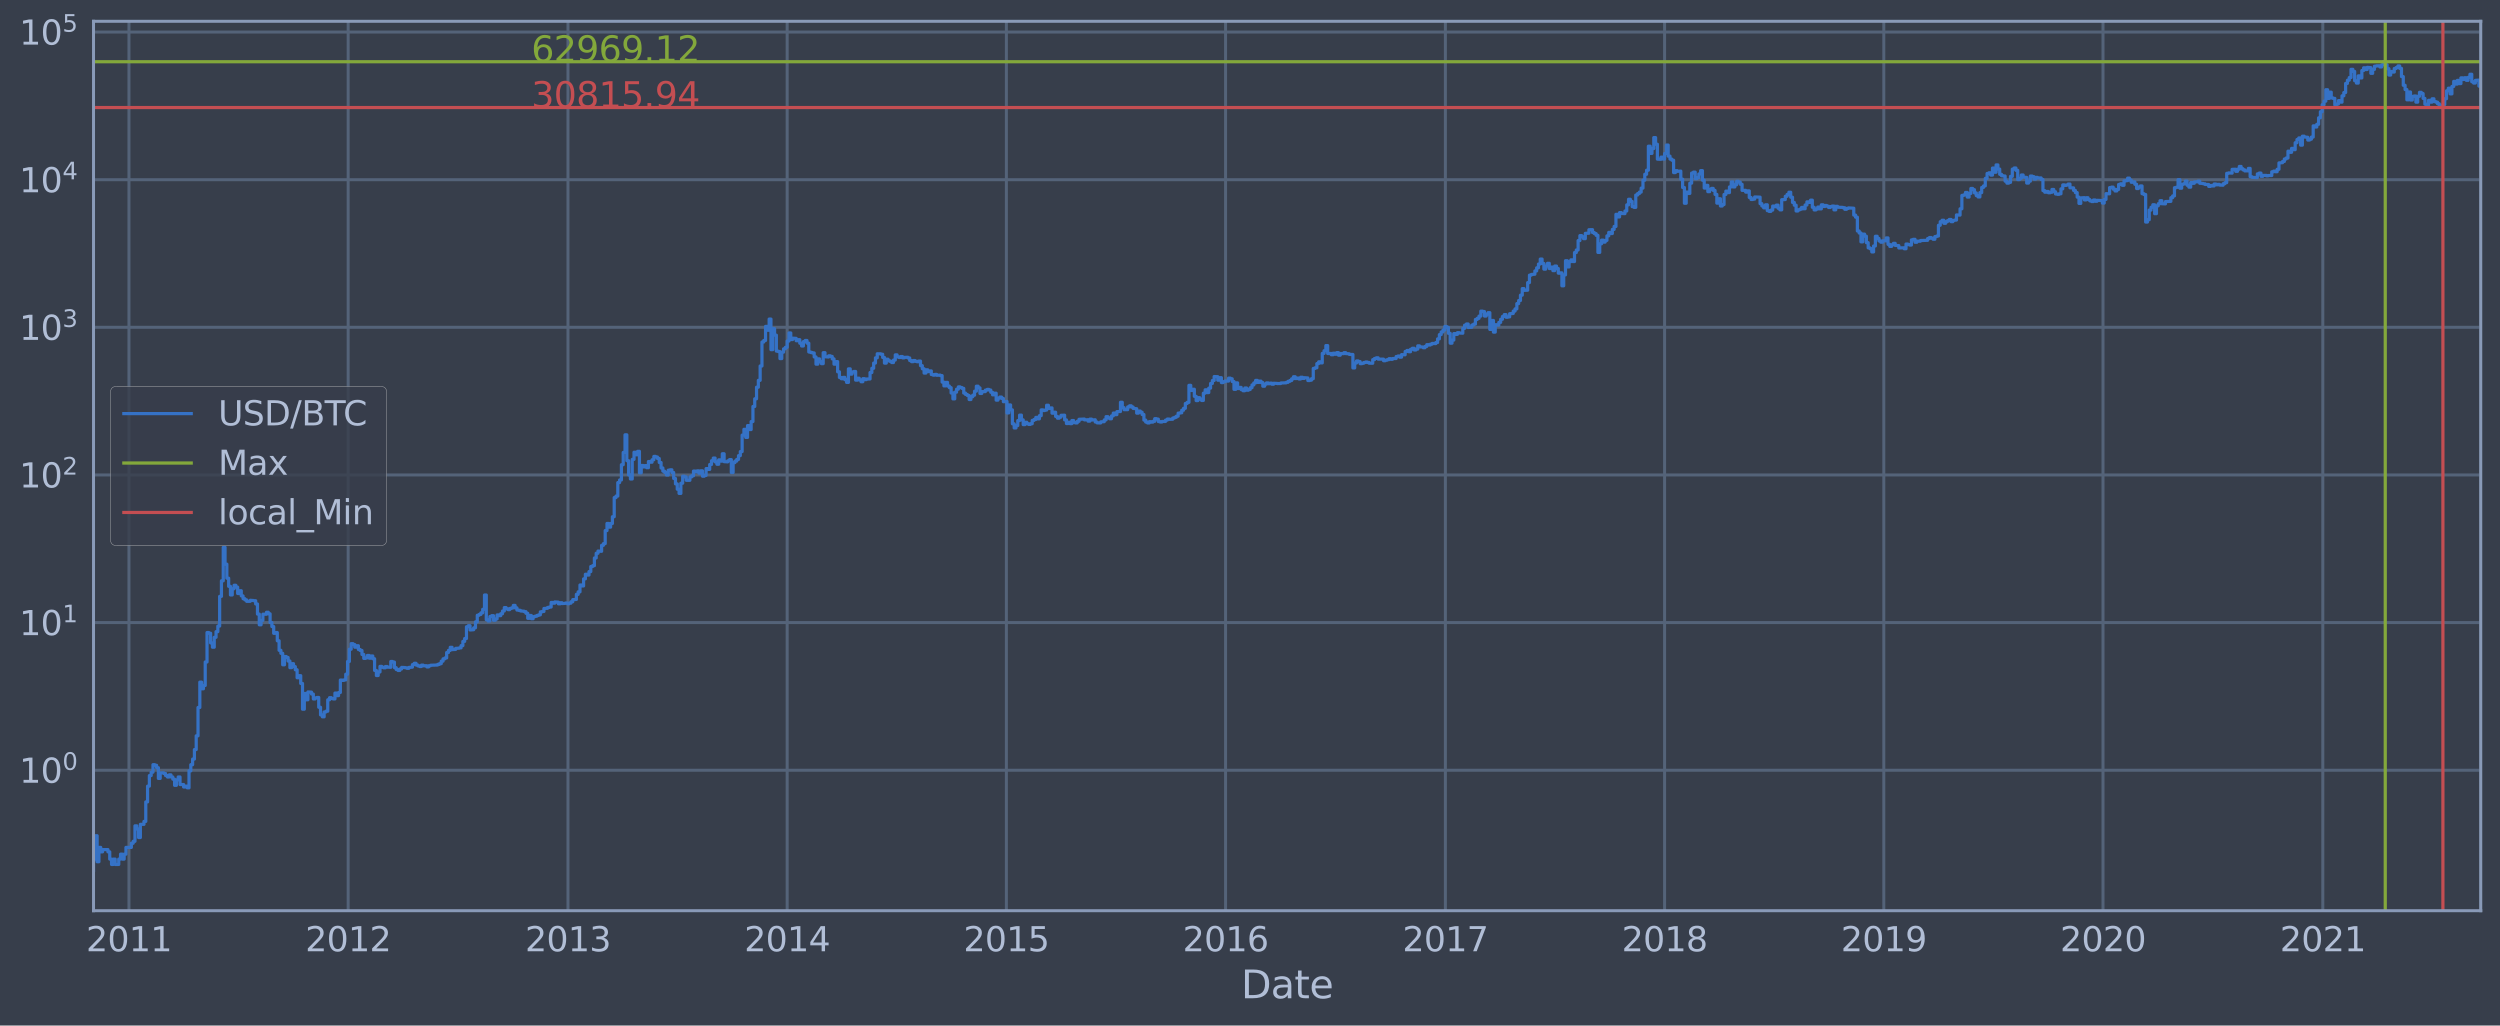 <?xml version="1.0" encoding="utf-8" standalone="no"?>
<!DOCTYPE svg PUBLIC "-//W3C//DTD SVG 1.1//EN"
  "http://www.w3.org/Graphics/SVG/1.1/DTD/svg11.dtd">
<svg height="383.529pt" version="1.1" viewBox="0 0 934.976 383.529" width="934.976pt" xmlns="http://www.w3.org/2000/svg" xmlns:xlink="http://www.w3.org/1999/xlink">
 <defs>
  <style type="text/css">*{stroke-linecap:butt;stroke-linejoin:round;}</style>
 </defs>
 <g id="figure_1">
  <g id="patch_1">
   <path d="M 0 383.529 
L 934.976 383.529 
L 934.976 0 
L 0 0 
z
" style="fill:#373e4b;"/>
  </g>
  <g id="axes_1">
   <g id="patch_2">
    <path d="M 34.976 340.598 
L 927.776 340.598 
L 927.776 7.958 
L 34.976 7.958 
z
" style="fill:#373e4b;"/>
   </g>
   <g id="matplotlib.axis_1">
    <g id="xtick_1">
     <g id="line2d_1">
      <path clip-path="url(#pdd076fd37a)" d="M 34.976 340.598 
L 34.976 7.958 
" style="fill:none;stroke:#546379;stroke-linecap:square;stroke-width:1.12;"/>
     </g>
     <g id="line2d_2"/>
    </g>
    <g id="xtick_2">
     <g id="line2d_3">
      <path clip-path="url(#pdd076fd37a)" d="M 48.228 340.598 
L 48.228 7.958 
" style="fill:none;stroke:#546379;stroke-linecap:square;stroke-width:1.12;"/>
     </g>
     <g id="line2d_4"/>
     <g id="text_1">
      <!-- 2011 -->
      <g style="fill:#b1bed6;" transform="translate(32.194 355.772)scale(0.126 -0.126)">
       <defs>
        <path d="M 1228 531 
L 3431 531 
L 3431 0 
L 469 0 
L 469 531 
Q 828 903 1448 1529 
Q 2069 2156 2228 2338 
Q 2531 2678 2651 2914 
Q 2772 3150 2772 3378 
Q 2772 3750 2511 3984 
Q 2250 4219 1831 4219 
Q 1534 4219 1204 4116 
Q 875 4013 500 3803 
L 500 4441 
Q 881 4594 1212 4672 
Q 1544 4750 1819 4750 
Q 2544 4750 2975 4387 
Q 3406 4025 3406 3419 
Q 3406 3131 3298 2873 
Q 3191 2616 2906 2266 
Q 2828 2175 2409 1742 
Q 1991 1309 1228 531 
z
" id="DejaVuSans-32" transform="scale(0.016)"/>
        <path d="M 2034 4250 
Q 1547 4250 1301 3770 
Q 1056 3291 1056 2328 
Q 1056 1369 1301 889 
Q 1547 409 2034 409 
Q 2525 409 2770 889 
Q 3016 1369 3016 2328 
Q 3016 3291 2770 3770 
Q 2525 4250 2034 4250 
z
M 2034 4750 
Q 2819 4750 3233 4129 
Q 3647 3509 3647 2328 
Q 3647 1150 3233 529 
Q 2819 -91 2034 -91 
Q 1250 -91 836 529 
Q 422 1150 422 2328 
Q 422 3509 836 4129 
Q 1250 4750 2034 4750 
z
" id="DejaVuSans-30" transform="scale(0.016)"/>
        <path d="M 794 531 
L 1825 531 
L 1825 4091 
L 703 3866 
L 703 4441 
L 1819 4666 
L 2450 4666 
L 2450 531 
L 3481 531 
L 3481 0 
L 794 0 
L 794 531 
z
" id="DejaVuSans-31" transform="scale(0.016)"/>
       </defs>
       <use xlink:href="#DejaVuSans-32"/>
       <use x="63.623" xlink:href="#DejaVuSans-30"/>
       <use x="127.246" xlink:href="#DejaVuSans-31"/>
       <use x="190.869" xlink:href="#DejaVuSans-31"/>
      </g>
     </g>
    </g>
    <g id="xtick_3">
     <g id="line2d_5">
      <path clip-path="url(#pdd076fd37a)" d="M 130.208 340.598 
L 130.208 7.958 
" style="fill:none;stroke:#546379;stroke-linecap:square;stroke-width:1.12;"/>
     </g>
     <g id="line2d_6"/>
     <g id="text_2">
      <!-- 2012 -->
      <g style="fill:#b1bed6;" transform="translate(114.174 355.772)scale(0.126 -0.126)">
       <use xlink:href="#DejaVuSans-32"/>
       <use x="63.623" xlink:href="#DejaVuSans-30"/>
       <use x="127.246" xlink:href="#DejaVuSans-31"/>
       <use x="190.869" xlink:href="#DejaVuSans-32"/>
      </g>
     </g>
    </g>
    <g id="xtick_4">
     <g id="line2d_7">
      <path clip-path="url(#pdd076fd37a)" d="M 212.413 340.598 
L 212.413 7.958 
" style="fill:none;stroke:#546379;stroke-linecap:square;stroke-width:1.12;"/>
     </g>
     <g id="line2d_8"/>
     <g id="text_3">
      <!-- 2013 -->
      <g style="fill:#b1bed6;" transform="translate(196.379 355.772)scale(0.126 -0.126)">
       <defs>
        <path d="M 2597 2516 
Q 3050 2419 3304 2112 
Q 3559 1806 3559 1356 
Q 3559 666 3084 287 
Q 2609 -91 1734 -91 
Q 1441 -91 1130 -33 
Q 819 25 488 141 
L 488 750 
Q 750 597 1062 519 
Q 1375 441 1716 441 
Q 2309 441 2620 675 
Q 2931 909 2931 1356 
Q 2931 1769 2642 2001 
Q 2353 2234 1838 2234 
L 1294 2234 
L 1294 2753 
L 1863 2753 
Q 2328 2753 2575 2939 
Q 2822 3125 2822 3475 
Q 2822 3834 2567 4026 
Q 2313 4219 1838 4219 
Q 1578 4219 1281 4162 
Q 984 4106 628 3988 
L 628 4550 
Q 988 4650 1302 4700 
Q 1616 4750 1894 4750 
Q 2613 4750 3031 4423 
Q 3450 4097 3450 3541 
Q 3450 3153 3228 2886 
Q 3006 2619 2597 2516 
z
" id="DejaVuSans-33" transform="scale(0.016)"/>
       </defs>
       <use xlink:href="#DejaVuSans-32"/>
       <use x="63.623" xlink:href="#DejaVuSans-30"/>
       <use x="127.246" xlink:href="#DejaVuSans-31"/>
       <use x="190.869" xlink:href="#DejaVuSans-33"/>
      </g>
     </g>
    </g>
    <g id="xtick_5">
     <g id="line2d_9">
      <path clip-path="url(#pdd076fd37a)" d="M 294.393 340.598 
L 294.393 7.958 
" style="fill:none;stroke:#546379;stroke-linecap:square;stroke-width:1.12;"/>
     </g>
     <g id="line2d_10"/>
     <g id="text_4">
      <!-- 2014 -->
      <g style="fill:#b1bed6;" transform="translate(278.36 355.772)scale(0.126 -0.126)">
       <defs>
        <path d="M 2419 4116 
L 825 1625 
L 2419 1625 
L 2419 4116 
z
M 2253 4666 
L 3047 4666 
L 3047 1625 
L 3713 1625 
L 3713 1100 
L 3047 1100 
L 3047 0 
L 2419 0 
L 2419 1100 
L 313 1100 
L 313 1709 
L 2253 4666 
z
" id="DejaVuSans-34" transform="scale(0.016)"/>
       </defs>
       <use xlink:href="#DejaVuSans-32"/>
       <use x="63.623" xlink:href="#DejaVuSans-30"/>
       <use x="127.246" xlink:href="#DejaVuSans-31"/>
       <use x="190.869" xlink:href="#DejaVuSans-34"/>
      </g>
     </g>
    </g>
    <g id="xtick_6">
     <g id="line2d_11">
      <path clip-path="url(#pdd076fd37a)" d="M 376.374 340.598 
L 376.374 7.958 
" style="fill:none;stroke:#546379;stroke-linecap:square;stroke-width:1.12;"/>
     </g>
     <g id="line2d_12"/>
     <g id="text_5">
      <!-- 2015 -->
      <g style="fill:#b1bed6;" transform="translate(360.34 355.772)scale(0.126 -0.126)">
       <defs>
        <path d="M 691 4666 
L 3169 4666 
L 3169 4134 
L 1269 4134 
L 1269 2991 
Q 1406 3038 1543 3061 
Q 1681 3084 1819 3084 
Q 2600 3084 3056 2656 
Q 3513 2228 3513 1497 
Q 3513 744 3044 326 
Q 2575 -91 1722 -91 
Q 1428 -91 1123 -41 
Q 819 9 494 109 
L 494 744 
Q 775 591 1075 516 
Q 1375 441 1709 441 
Q 2250 441 2565 725 
Q 2881 1009 2881 1497 
Q 2881 1984 2565 2268 
Q 2250 2553 1709 2553 
Q 1456 2553 1204 2497 
Q 953 2441 691 2322 
L 691 4666 
z
" id="DejaVuSans-35" transform="scale(0.016)"/>
       </defs>
       <use xlink:href="#DejaVuSans-32"/>
       <use x="63.623" xlink:href="#DejaVuSans-30"/>
       <use x="127.246" xlink:href="#DejaVuSans-31"/>
       <use x="190.869" xlink:href="#DejaVuSans-35"/>
      </g>
     </g>
    </g>
    <g id="xtick_7">
     <g id="line2d_13">
      <path clip-path="url(#pdd076fd37a)" d="M 458.354 340.598 
L 458.354 7.958 
" style="fill:none;stroke:#546379;stroke-linecap:square;stroke-width:1.12;"/>
     </g>
     <g id="line2d_14"/>
     <g id="text_6">
      <!-- 2016 -->
      <g style="fill:#b1bed6;" transform="translate(442.321 355.772)scale(0.126 -0.126)">
       <defs>
        <path d="M 2113 2584 
Q 1688 2584 1439 2293 
Q 1191 2003 1191 1497 
Q 1191 994 1439 701 
Q 1688 409 2113 409 
Q 2538 409 2786 701 
Q 3034 994 3034 1497 
Q 3034 2003 2786 2293 
Q 2538 2584 2113 2584 
z
M 3366 4563 
L 3366 3988 
Q 3128 4100 2886 4159 
Q 2644 4219 2406 4219 
Q 1781 4219 1451 3797 
Q 1122 3375 1075 2522 
Q 1259 2794 1537 2939 
Q 1816 3084 2150 3084 
Q 2853 3084 3261 2657 
Q 3669 2231 3669 1497 
Q 3669 778 3244 343 
Q 2819 -91 2113 -91 
Q 1303 -91 875 529 
Q 447 1150 447 2328 
Q 447 3434 972 4092 
Q 1497 4750 2381 4750 
Q 2619 4750 2861 4703 
Q 3103 4656 3366 4563 
z
" id="DejaVuSans-36" transform="scale(0.016)"/>
       </defs>
       <use xlink:href="#DejaVuSans-32"/>
       <use x="63.623" xlink:href="#DejaVuSans-30"/>
       <use x="127.246" xlink:href="#DejaVuSans-31"/>
       <use x="190.869" xlink:href="#DejaVuSans-36"/>
      </g>
     </g>
    </g>
    <g id="xtick_8">
     <g id="line2d_15">
      <path clip-path="url(#pdd076fd37a)" d="M 540.559 340.598 
L 540.559 7.958 
" style="fill:none;stroke:#546379;stroke-linecap:square;stroke-width:1.12;"/>
     </g>
     <g id="line2d_16"/>
     <g id="text_7">
      <!-- 2017 -->
      <g style="fill:#b1bed6;" transform="translate(524.526 355.772)scale(0.126 -0.126)">
       <defs>
        <path d="M 525 4666 
L 3525 4666 
L 3525 4397 
L 1831 0 
L 1172 0 
L 2766 4134 
L 525 4134 
L 525 4666 
z
" id="DejaVuSans-37" transform="scale(0.016)"/>
       </defs>
       <use xlink:href="#DejaVuSans-32"/>
       <use x="63.623" xlink:href="#DejaVuSans-30"/>
       <use x="127.246" xlink:href="#DejaVuSans-31"/>
       <use x="190.869" xlink:href="#DejaVuSans-37"/>
      </g>
     </g>
    </g>
    <g id="xtick_9">
     <g id="line2d_17">
      <path clip-path="url(#pdd076fd37a)" d="M 622.539 340.598 
L 622.539 7.958 
" style="fill:none;stroke:#546379;stroke-linecap:square;stroke-width:1.12;"/>
     </g>
     <g id="line2d_18"/>
     <g id="text_8">
      <!-- 2018 -->
      <g style="fill:#b1bed6;" transform="translate(606.506 355.772)scale(0.126 -0.126)">
       <defs>
        <path d="M 2034 2216 
Q 1584 2216 1326 1975 
Q 1069 1734 1069 1313 
Q 1069 891 1326 650 
Q 1584 409 2034 409 
Q 2484 409 2743 651 
Q 3003 894 3003 1313 
Q 3003 1734 2745 1975 
Q 2488 2216 2034 2216 
z
M 1403 2484 
Q 997 2584 770 2862 
Q 544 3141 544 3541 
Q 544 4100 942 4425 
Q 1341 4750 2034 4750 
Q 2731 4750 3128 4425 
Q 3525 4100 3525 3541 
Q 3525 3141 3298 2862 
Q 3072 2584 2669 2484 
Q 3125 2378 3379 2068 
Q 3634 1759 3634 1313 
Q 3634 634 3220 271 
Q 2806 -91 2034 -91 
Q 1263 -91 848 271 
Q 434 634 434 1313 
Q 434 1759 690 2068 
Q 947 2378 1403 2484 
z
M 1172 3481 
Q 1172 3119 1398 2916 
Q 1625 2713 2034 2713 
Q 2441 2713 2670 2916 
Q 2900 3119 2900 3481 
Q 2900 3844 2670 4047 
Q 2441 4250 2034 4250 
Q 1625 4250 1398 4047 
Q 1172 3844 1172 3481 
z
" id="DejaVuSans-38" transform="scale(0.016)"/>
       </defs>
       <use xlink:href="#DejaVuSans-32"/>
       <use x="63.623" xlink:href="#DejaVuSans-30"/>
       <use x="127.246" xlink:href="#DejaVuSans-31"/>
       <use x="190.869" xlink:href="#DejaVuSans-38"/>
      </g>
     </g>
    </g>
    <g id="xtick_10">
     <g id="line2d_19">
      <path clip-path="url(#pdd076fd37a)" d="M 704.52 340.598 
L 704.52 7.958 
" style="fill:none;stroke:#546379;stroke-linecap:square;stroke-width:1.12;"/>
     </g>
     <g id="line2d_20"/>
     <g id="text_9">
      <!-- 2019 -->
      <g style="fill:#b1bed6;" transform="translate(688.486 355.772)scale(0.126 -0.126)">
       <defs>
        <path d="M 703 97 
L 703 672 
Q 941 559 1184 500 
Q 1428 441 1663 441 
Q 2288 441 2617 861 
Q 2947 1281 2994 2138 
Q 2813 1869 2534 1725 
Q 2256 1581 1919 1581 
Q 1219 1581 811 2004 
Q 403 2428 403 3163 
Q 403 3881 828 4315 
Q 1253 4750 1959 4750 
Q 2769 4750 3195 4129 
Q 3622 3509 3622 2328 
Q 3622 1225 3098 567 
Q 2575 -91 1691 -91 
Q 1453 -91 1209 -44 
Q 966 3 703 97 
z
M 1959 2075 
Q 2384 2075 2632 2365 
Q 2881 2656 2881 3163 
Q 2881 3666 2632 3958 
Q 2384 4250 1959 4250 
Q 1534 4250 1286 3958 
Q 1038 3666 1038 3163 
Q 1038 2656 1286 2365 
Q 1534 2075 1959 2075 
z
" id="DejaVuSans-39" transform="scale(0.016)"/>
       </defs>
       <use xlink:href="#DejaVuSans-32"/>
       <use x="63.623" xlink:href="#DejaVuSans-30"/>
       <use x="127.246" xlink:href="#DejaVuSans-31"/>
       <use x="190.869" xlink:href="#DejaVuSans-39"/>
      </g>
     </g>
    </g>
    <g id="xtick_11">
     <g id="line2d_21">
      <path clip-path="url(#pdd076fd37a)" d="M 786.5 340.598 
L 786.5 7.958 
" style="fill:none;stroke:#546379;stroke-linecap:square;stroke-width:1.12;"/>
     </g>
     <g id="line2d_22"/>
     <g id="text_10">
      <!-- 2020 -->
      <g style="fill:#b1bed6;" transform="translate(770.467 355.772)scale(0.126 -0.126)">
       <use xlink:href="#DejaVuSans-32"/>
       <use x="63.623" xlink:href="#DejaVuSans-30"/>
       <use x="127.246" xlink:href="#DejaVuSans-32"/>
       <use x="190.869" xlink:href="#DejaVuSans-30"/>
      </g>
     </g>
    </g>
    <g id="xtick_12">
     <g id="line2d_23">
      <path clip-path="url(#pdd076fd37a)" d="M 868.705 340.598 
L 868.705 7.958 
" style="fill:none;stroke:#546379;stroke-linecap:square;stroke-width:1.12;"/>
     </g>
     <g id="line2d_24"/>
     <g id="text_11">
      <!-- 2021 -->
      <g style="fill:#b1bed6;" transform="translate(852.672 355.772)scale(0.126 -0.126)">
       <use xlink:href="#DejaVuSans-32"/>
       <use x="63.623" xlink:href="#DejaVuSans-30"/>
       <use x="127.246" xlink:href="#DejaVuSans-32"/>
       <use x="190.869" xlink:href="#DejaVuSans-31"/>
      </g>
     </g>
    </g>
    <g id="xtick_13">
     <g id="line2d_25">
      <path clip-path="url(#pdd076fd37a)" d="M 927.776 340.598 
L 927.776 7.958 
" style="fill:none;stroke:#546379;stroke-linecap:square;stroke-width:1.12;"/>
     </g>
     <g id="line2d_26"/>
    </g>
    <g id="xtick_14">
     <g id="line2d_27"/>
    </g>
    <g id="xtick_15">
     <g id="line2d_28"/>
    </g>
    <g id="xtick_16">
     <g id="line2d_29"/>
    </g>
    <g id="xtick_17">
     <g id="line2d_30"/>
    </g>
    <g id="xtick_18">
     <g id="line2d_31"/>
    </g>
    <g id="xtick_19">
     <g id="line2d_32"/>
    </g>
    <g id="xtick_20">
     <g id="line2d_33"/>
    </g>
    <g id="xtick_21">
     <g id="line2d_34"/>
    </g>
    <g id="xtick_22">
     <g id="line2d_35"/>
    </g>
    <g id="xtick_23">
     <g id="line2d_36"/>
    </g>
    <g id="xtick_24">
     <g id="line2d_37"/>
    </g>
    <g id="xtick_25">
     <g id="line2d_38"/>
    </g>
    <g id="xtick_26">
     <g id="line2d_39"/>
    </g>
    <g id="xtick_27">
     <g id="line2d_40"/>
    </g>
    <g id="xtick_28">
     <g id="line2d_41"/>
    </g>
    <g id="xtick_29">
     <g id="line2d_42"/>
    </g>
    <g id="xtick_30">
     <g id="line2d_43"/>
    </g>
    <g id="xtick_31">
     <g id="line2d_44"/>
    </g>
    <g id="xtick_32">
     <g id="line2d_45"/>
    </g>
    <g id="xtick_33">
     <g id="line2d_46"/>
    </g>
    <g id="xtick_34">
     <g id="line2d_47"/>
    </g>
    <g id="xtick_35">
     <g id="line2d_48"/>
    </g>
    <g id="xtick_36">
     <g id="line2d_49"/>
    </g>
    <g id="xtick_37">
     <g id="line2d_50"/>
    </g>
    <g id="xtick_38">
     <g id="line2d_51"/>
    </g>
    <g id="xtick_39">
     <g id="line2d_52"/>
    </g>
    <g id="xtick_40">
     <g id="line2d_53"/>
    </g>
    <g id="xtick_41">
     <g id="line2d_54"/>
    </g>
    <g id="xtick_42">
     <g id="line2d_55"/>
    </g>
    <g id="xtick_43">
     <g id="line2d_56"/>
    </g>
    <g id="xtick_44">
     <g id="line2d_57"/>
    </g>
    <g id="xtick_45">
     <g id="line2d_58"/>
    </g>
    <g id="text_12">
     <!-- Date -->
     <g style="fill:#b1bed6;" transform="translate(464.167 373.334)scale(0.144 -0.144)">
      <defs>
       <path d="M 1259 4147 
L 1259 519 
L 2022 519 
Q 2988 519 3436 956 
Q 3884 1394 3884 2338 
Q 3884 3275 3436 3711 
Q 2988 4147 2022 4147 
L 1259 4147 
z
M 628 4666 
L 1925 4666 
Q 3281 4666 3915 4102 
Q 4550 3538 4550 2338 
Q 4550 1131 3912 565 
Q 3275 0 1925 0 
L 628 0 
L 628 4666 
z
" id="DejaVuSans-44" transform="scale(0.016)"/>
       <path d="M 2194 1759 
Q 1497 1759 1228 1600 
Q 959 1441 959 1056 
Q 959 750 1161 570 
Q 1363 391 1709 391 
Q 2188 391 2477 730 
Q 2766 1069 2766 1631 
L 2766 1759 
L 2194 1759 
z
M 3341 1997 
L 3341 0 
L 2766 0 
L 2766 531 
Q 2569 213 2275 61 
Q 1981 -91 1556 -91 
Q 1019 -91 701 211 
Q 384 513 384 1019 
Q 384 1609 779 1909 
Q 1175 2209 1959 2209 
L 2766 2209 
L 2766 2266 
Q 2766 2663 2505 2880 
Q 2244 3097 1772 3097 
Q 1472 3097 1187 3025 
Q 903 2953 641 2809 
L 641 3341 
Q 956 3463 1253 3523 
Q 1550 3584 1831 3584 
Q 2591 3584 2966 3190 
Q 3341 2797 3341 1997 
z
" id="DejaVuSans-61" transform="scale(0.016)"/>
       <path d="M 1172 4494 
L 1172 3500 
L 2356 3500 
L 2356 3053 
L 1172 3053 
L 1172 1153 
Q 1172 725 1289 603 
Q 1406 481 1766 481 
L 2356 481 
L 2356 0 
L 1766 0 
Q 1100 0 847 248 
Q 594 497 594 1153 
L 594 3053 
L 172 3053 
L 172 3500 
L 594 3500 
L 594 4494 
L 1172 4494 
z
" id="DejaVuSans-74" transform="scale(0.016)"/>
       <path d="M 3597 1894 
L 3597 1613 
L 953 1613 
Q 991 1019 1311 708 
Q 1631 397 2203 397 
Q 2534 397 2845 478 
Q 3156 559 3463 722 
L 3463 178 
Q 3153 47 2828 -22 
Q 2503 -91 2169 -91 
Q 1331 -91 842 396 
Q 353 884 353 1716 
Q 353 2575 817 3079 
Q 1281 3584 2069 3584 
Q 2775 3584 3186 3129 
Q 3597 2675 3597 1894 
z
M 3022 2063 
Q 3016 2534 2758 2815 
Q 2500 3097 2075 3097 
Q 1594 3097 1305 2825 
Q 1016 2553 972 2059 
L 3022 2063 
z
" id="DejaVuSans-65" transform="scale(0.016)"/>
      </defs>
      <use xlink:href="#DejaVuSans-44"/>
      <use x="77.002" xlink:href="#DejaVuSans-61"/>
      <use x="138.281" xlink:href="#DejaVuSans-74"/>
      <use x="177.49" xlink:href="#DejaVuSans-65"/>
     </g>
    </g>
   </g>
   <g id="matplotlib.axis_2">
    <g id="ytick_1">
     <g id="line2d_59">
      <path clip-path="url(#pdd076fd37a)" d="M 34.976 288.055 
L 927.776 288.055 
" style="fill:none;stroke:#546379;stroke-linecap:square;stroke-width:1.12;"/>
     </g>
     <g id="line2d_60"/>
     <g id="text_13">
      <!-- $\mathdefault{10^{0}}$ -->
      <g style="fill:#b1bed6;" transform="translate(7.2 292.842)scale(0.126 -0.126)">
       <use transform="translate(0 0.766)" xlink:href="#DejaVuSans-31"/>
       <use transform="translate(63.623 0.766)" xlink:href="#DejaVuSans-30"/>
       <use transform="translate(128.203 39.047)scale(0.7)" xlink:href="#DejaVuSans-30"/>
      </g>
     </g>
    </g>
    <g id="ytick_2">
     <g id="line2d_61">
      <path clip-path="url(#pdd076fd37a)" d="M 34.976 232.842 
L 927.776 232.842 
" style="fill:none;stroke:#546379;stroke-linecap:square;stroke-width:1.12;"/>
     </g>
     <g id="line2d_62"/>
     <g id="text_14">
      <!-- $\mathdefault{10^{1}}$ -->
      <g style="fill:#b1bed6;" transform="translate(7.2 237.629)scale(0.126 -0.126)">
       <use transform="translate(0 0.684)" xlink:href="#DejaVuSans-31"/>
       <use transform="translate(63.623 0.684)" xlink:href="#DejaVuSans-30"/>
       <use transform="translate(128.203 38.966)scale(0.7)" xlink:href="#DejaVuSans-31"/>
      </g>
     </g>
    </g>
    <g id="ytick_3">
     <g id="line2d_63">
      <path clip-path="url(#pdd076fd37a)" d="M 34.976 177.628 
L 927.776 177.628 
" style="fill:none;stroke:#546379;stroke-linecap:square;stroke-width:1.12;"/>
     </g>
     <g id="line2d_64"/>
     <g id="text_15">
      <!-- $\mathdefault{10^{2}}$ -->
      <g style="fill:#b1bed6;" transform="translate(7.2 182.415)scale(0.126 -0.126)">
       <use transform="translate(0 0.766)" xlink:href="#DejaVuSans-31"/>
       <use transform="translate(63.623 0.766)" xlink:href="#DejaVuSans-30"/>
       <use transform="translate(128.203 39.047)scale(0.7)" xlink:href="#DejaVuSans-32"/>
      </g>
     </g>
    </g>
    <g id="ytick_4">
     <g id="line2d_65">
      <path clip-path="url(#pdd076fd37a)" d="M 34.976 122.414 
L 927.776 122.414 
" style="fill:none;stroke:#546379;stroke-linecap:square;stroke-width:1.12;"/>
     </g>
     <g id="line2d_66"/>
     <g id="text_16">
      <!-- $\mathdefault{10^{3}}$ -->
      <g style="fill:#b1bed6;" transform="translate(7.2 127.201)scale(0.126 -0.126)">
       <use transform="translate(0 0.766)" xlink:href="#DejaVuSans-31"/>
       <use transform="translate(63.623 0.766)" xlink:href="#DejaVuSans-30"/>
       <use transform="translate(128.203 39.047)scale(0.7)" xlink:href="#DejaVuSans-33"/>
      </g>
     </g>
    </g>
    <g id="ytick_5">
     <g id="line2d_67">
      <path clip-path="url(#pdd076fd37a)" d="M 34.976 67.201 
L 927.776 67.201 
" style="fill:none;stroke:#546379;stroke-linecap:square;stroke-width:1.12;"/>
     </g>
     <g id="line2d_68"/>
     <g id="text_17">
      <!-- $\mathdefault{10^{4}}$ -->
      <g style="fill:#b1bed6;" transform="translate(7.2 71.988)scale(0.126 -0.126)">
       <use transform="translate(0 0.684)" xlink:href="#DejaVuSans-31"/>
       <use transform="translate(63.623 0.684)" xlink:href="#DejaVuSans-30"/>
       <use transform="translate(128.203 38.966)scale(0.7)" xlink:href="#DejaVuSans-34"/>
      </g>
     </g>
    </g>
    <g id="ytick_6">
     <g id="line2d_69">
      <path clip-path="url(#pdd076fd37a)" d="M 34.976 11.987 
L 927.776 11.987 
" style="fill:none;stroke:#546379;stroke-linecap:square;stroke-width:1.12;"/>
     </g>
     <g id="line2d_70"/>
     <g id="text_18">
      <!-- $\mathdefault{10^{5}}$ -->
      <g style="fill:#b1bed6;" transform="translate(7.2 16.774)scale(0.126 -0.126)">
       <use transform="translate(0 0.684)" xlink:href="#DejaVuSans-31"/>
       <use transform="translate(63.623 0.684)" xlink:href="#DejaVuSans-30"/>
       <use transform="translate(128.203 38.966)scale(0.7)" xlink:href="#DejaVuSans-35"/>
      </g>
     </g>
    </g>
    <g id="ytick_7">
     <g id="line2d_71"/>
    </g>
    <g id="ytick_8">
     <g id="line2d_72"/>
    </g>
    <g id="ytick_9">
     <g id="line2d_73"/>
    </g>
    <g id="ytick_10">
     <g id="line2d_74"/>
    </g>
    <g id="ytick_11">
     <g id="line2d_75"/>
    </g>
    <g id="ytick_12">
     <g id="line2d_76"/>
    </g>
    <g id="ytick_13">
     <g id="line2d_77"/>
    </g>
    <g id="ytick_14">
     <g id="line2d_78"/>
    </g>
    <g id="ytick_15">
     <g id="line2d_79"/>
    </g>
    <g id="ytick_16">
     <g id="line2d_80"/>
    </g>
    <g id="ytick_17">
     <g id="line2d_81"/>
    </g>
    <g id="ytick_18">
     <g id="line2d_82"/>
    </g>
    <g id="ytick_19">
     <g id="line2d_83"/>
    </g>
    <g id="ytick_20">
     <g id="line2d_84"/>
    </g>
    <g id="ytick_21">
     <g id="line2d_85"/>
    </g>
    <g id="ytick_22">
     <g id="line2d_86"/>
    </g>
    <g id="ytick_23">
     <g id="line2d_87"/>
    </g>
    <g id="ytick_24">
     <g id="line2d_88"/>
    </g>
    <g id="ytick_25">
     <g id="line2d_89"/>
    </g>
    <g id="ytick_26">
     <g id="line2d_90"/>
    </g>
    <g id="ytick_27">
     <g id="line2d_91"/>
    </g>
    <g id="ytick_28">
     <g id="line2d_92"/>
    </g>
    <g id="ytick_29">
     <g id="line2d_93"/>
    </g>
    <g id="ytick_30">
     <g id="line2d_94"/>
    </g>
    <g id="ytick_31">
     <g id="line2d_95"/>
    </g>
    <g id="ytick_32">
     <g id="line2d_96"/>
    </g>
    <g id="ytick_33">
     <g id="line2d_97"/>
    </g>
    <g id="ytick_34">
     <g id="line2d_98"/>
    </g>
    <g id="ytick_35">
     <g id="line2d_99"/>
    </g>
    <g id="ytick_36">
     <g id="line2d_100"/>
    </g>
    <g id="ytick_37">
     <g id="line2d_101"/>
    </g>
    <g id="ytick_38">
     <g id="line2d_102"/>
    </g>
    <g id="ytick_39">
     <g id="line2d_103"/>
    </g>
    <g id="ytick_40">
     <g id="line2d_104"/>
    </g>
    <g id="ytick_41">
     <g id="line2d_105"/>
    </g>
    <g id="ytick_42">
     <g id="line2d_106"/>
    </g>
    <g id="ytick_43">
     <g id="line2d_107"/>
    </g>
    <g id="ytick_44">
     <g id="line2d_108"/>
    </g>
    <g id="ytick_45">
     <g id="line2d_109"/>
    </g>
    <g id="ytick_46">
     <g id="line2d_110"/>
    </g>
    <g id="ytick_47">
     <g id="line2d_111"/>
    </g>
    <g id="ytick_48">
     <g id="line2d_112"/>
    </g>
    <g id="ytick_49">
     <g id="line2d_113"/>
    </g>
    <g id="ytick_50">
     <g id="line2d_114"/>
    </g>
    <g id="ytick_51">
     <g id="line2d_115"/>
    </g>
    <g id="ytick_52">
     <g id="line2d_116"/>
    </g>
    <g id="ytick_53">
     <g id="line2d_117"/>
    </g>
    <g id="ytick_54">
     <g id="line2d_118"/>
    </g>
   </g>
   <g id="line2d_119">
    <path clip-path="url(#pdd076fd37a)" d="M 34.976 325.478 
L 34.976 321.297 
L 35.65 321.297 
L 35.65 312.553 
L 36.324 312.553 
L 36.324 322.276 
L 36.997 322.276 
L 36.997 316.925 
L 37.671 316.925 
L 37.671 318.58 
L 38.345 318.58 
L 38.345 317.738 
L 40.366 317.738 
L 40.366 318.58 
L 41.04 318.58 
L 41.04 321.297 
L 41.714 321.297 
L 41.714 323.296 
L 42.388 323.296 
L 42.388 321.297 
L 43.062 321.297 
L 43.062 323.296 
L 44.409 323.296 
L 44.409 321.297 
L 45.083 321.297 
L 45.083 319.452 
L 45.757 319.452 
L 45.757 321.297 
L 46.431 321.297 
L 46.431 319.452 
L 47.105 319.452 
L 47.105 316.925 
L 49.126 316.925 
L 49.126 315.378 
L 49.8 315.378 
L 49.8 314.64 
L 50.474 314.64 
L 50.474 308.857 
L 51.147 308.857 
L 51.147 310.027 
L 51.821 310.027 
L 51.821 313.229 
L 52.495 313.229 
L 52.495 308.293 
L 53.843 308.293 
L 53.843 307.203 
L 54.517 307.203 
L 54.517 299.908 
L 55.19 299.908 
L 55.19 294.013 
L 55.864 294.013 
L 55.864 290.055 
L 56.538 290.055 
L 56.538 288.786 
L 57.212 288.786 
L 57.212 285.989 
L 57.886 285.989 
L 57.886 286.21 
L 58.559 286.21 
L 58.559 287.115 
L 59.233 287.115 
L 59.233 291.12 
L 59.907 291.12 
L 59.907 289.034 
L 61.255 289.034 
L 61.255 289.285 
L 61.928 289.285 
L 61.928 290.055 
L 62.602 290.055 
L 62.602 290.582 
L 63.276 290.582 
L 63.276 289.795 
L 63.95 289.795 
L 63.95 290.582 
L 64.624 290.582 
L 64.624 291.395 
L 65.298 291.395 
L 65.298 293.708 
L 65.971 293.708 
L 65.971 291.672 
L 66.645 291.672 
L 66.645 290.582 
L 67.319 290.582 
L 67.319 293.406 
L 68.667 293.406 
L 68.667 294.322 
L 69.34 294.322 
L 69.34 294.013 
L 70.014 294.013 
L 70.014 294.636 
L 70.688 294.636 
L 70.688 288.296 
L 71.362 288.296 
L 71.362 285.989 
L 72.036 285.989 
L 72.036 283.884 
L 72.709 283.884 
L 72.709 280.332 
L 73.383 280.332 
L 73.383 275.191 
L 74.057 275.191 
L 74.057 264.596 
L 74.731 264.596 
L 74.731 255.115 
L 75.405 255.115 
L 75.405 257.608 
L 76.078 257.608 
L 76.078 256.361 
L 76.752 256.361 
L 76.752 247.573 
L 77.426 247.573 
L 77.426 236.57 
L 78.1 236.57 
L 78.1 236.823 
L 78.774 236.823 
L 78.774 240.454 
L 79.448 240.454 
L 79.448 242.054 
L 80.121 242.054 
L 80.121 238.343 
L 80.795 238.343 
L 80.795 236.236 
L 81.469 236.236 
L 81.469 234.147 
L 82.143 234.147 
L 82.143 223.039 
L 82.817 223.039 
L 82.817 217.212 
L 83.49 217.212 
L 83.49 204.697 
L 84.164 204.697 
L 84.164 210.995 
L 84.838 210.995 
L 84.838 216.233 
L 85.512 216.233 
L 85.512 219.286 
L 86.186 219.286 
L 86.186 222.503 
L 86.859 222.503 
L 86.859 220.188 
L 87.533 220.188 
L 87.533 218.894 
L 88.207 218.894 
L 88.207 219.588 
L 88.881 219.588 
L 88.881 221.964 
L 89.555 221.964 
L 89.555 220.921 
L 90.229 220.921 
L 90.229 222.864 
L 90.902 222.864 
L 90.902 223.899 
L 91.576 223.899 
L 91.576 224.349 
L 92.25 224.349 
L 92.25 224.893 
L 93.598 224.876 
L 93.598 224.501 
L 94.945 224.603 
L 94.945 224.671 
L 95.619 224.671 
L 95.619 225.877 
L 96.293 225.877 
L 96.293 229.658 
L 96.967 229.658 
L 96.967 233.671 
L 97.64 233.671 
L 97.64 232.017 
L 98.314 232.017 
L 98.314 229.7 
L 99.662 229.721 
L 99.662 228.974 
L 100.336 228.974 
L 100.336 229.553 
L 101.01 229.553 
L 101.01 232.818 
L 101.683 232.818 
L 101.683 234.325 
L 102.357 234.325 
L 102.357 236.852 
L 103.031 236.852 
L 103.031 236.57 
L 103.705 236.57 
L 103.705 239.644 
L 104.379 239.644 
L 104.379 243.208 
L 105.052 243.208 
L 105.052 244.343 
L 105.726 244.343 
L 105.726 248.614 
L 106.4 248.614 
L 106.4 245.534 
L 107.074 245.534 
L 107.074 245.904 
L 107.748 245.904 
L 107.748 247.221 
L 108.421 247.221 
L 108.421 249.703 
L 109.095 249.703 
L 109.095 248.201 
L 109.769 248.201 
L 109.769 249.319 
L 110.443 249.319 
L 110.443 250.491 
L 111.117 250.491 
L 111.117 253.473 
L 111.79 253.473 
L 111.79 252.692 
L 112.464 252.692 
L 112.464 255.606 
L 113.138 255.606 
L 113.138 265.235 
L 113.812 265.235 
L 113.812 259.354 
L 114.486 259.354 
L 114.486 261.712 
L 115.16 261.712 
L 115.16 258.781 
L 116.507 258.852 
L 116.507 259.572 
L 117.181 259.572 
L 117.181 261.394 
L 117.855 261.394 
L 117.855 261.003 
L 118.529 261.003 
L 118.529 260.848 
L 119.202 260.848 
L 119.202 264.506 
L 119.876 264.506 
L 119.876 267.364 
L 120.55 267.364 
L 120.55 268.083 
L 121.224 268.083 
L 121.224 266.276 
L 121.898 266.276 
L 121.898 265.988 
L 122.571 265.988 
L 122.571 261.712 
L 123.245 261.712 
L 123.245 260.925 
L 123.919 260.925 
L 123.919 261.237 
L 124.593 261.237 
L 124.593 261.394 
L 125.267 261.394 
L 125.267 259.209 
L 125.941 259.209 
L 125.941 260.164 
L 126.614 260.164 
L 126.614 258.994 
L 127.288 258.994 
L 127.288 254.338 
L 127.962 254.338 
L 127.962 254.456 
L 128.636 254.456 
L 128.636 254.28 
L 129.31 254.28 
L 129.31 252.149 
L 129.983 252.149 
L 129.983 247.396 
L 130.657 247.396 
L 130.657 242.805 
L 131.331 242.805 
L 131.331 240.719 
L 132.005 240.719 
L 132.005 241.054 
L 132.679 241.054 
L 132.679 242.054 
L 133.352 242.054 
L 133.352 241.497 
L 134.026 241.497 
L 134.026 242.914 
L 134.7 242.914 
L 134.7 243.282 
L 135.374 243.282 
L 135.374 244.773 
L 136.048 244.773 
L 136.048 246.237 
L 136.722 246.237 
L 136.722 246.028 
L 137.395 246.028 
L 137.395 245.131 
L 138.069 245.131 
L 138.069 246.153 
L 138.743 246.153 
L 138.743 245.332 
L 139.417 245.332 
L 139.417 246.363 
L 140.091 246.363 
L 140.091 250.743 
L 140.764 250.743 
L 140.764 252.637 
L 141.438 252.637 
L 141.438 251.306 
L 142.112 251.306 
L 142.112 249.224 
L 142.786 249.224 
L 142.786 249.559 
L 143.46 249.559 
L 143.46 249.752 
L 144.133 249.752 
L 144.133 249.271 
L 144.807 249.271 
L 144.807 249.511 
L 146.155 249.559 
L 146.155 247.396 
L 146.829 247.396 
L 146.829 247.617 
L 147.502 247.617 
L 147.502 249.703 
L 148.176 249.703 
L 148.176 250.391 
L 148.85 250.391 
L 148.85 250.743 
L 149.524 250.743 
L 149.524 250.193 
L 150.198 250.193 
L 150.198 249.607 
L 151.545 249.655 
L 151.545 249.752 
L 152.219 249.752 
L 152.219 249.947 
L 152.893 249.947 
L 152.893 249.607 
L 154.241 249.511 
L 154.241 248.568 
L 154.914 248.568 
L 154.914 248.065 
L 155.588 248.065 
L 155.588 248.707 
L 156.262 248.707 
L 156.262 249.035 
L 156.936 249.035 
L 156.936 249.271 
L 157.61 249.271 
L 157.61 248.754 
L 158.283 248.754 
L 158.283 248.988 
L 159.631 248.988 
L 159.631 249.415 
L 160.305 249.415 
L 160.305 248.988 
L 160.979 248.988 
L 160.979 248.8 
L 163.674 248.707 
L 163.674 248.476 
L 164.348 248.476 
L 164.348 248.201 
L 165.022 248.201 
L 165.022 247.264 
L 165.695 247.264 
L 165.695 246.405 
L 166.369 246.405 
L 166.369 246.069 
L 167.043 246.069 
L 167.043 244.035 
L 167.717 244.035 
L 167.717 243.245 
L 168.391 243.245 
L 168.391 242.089 
L 169.064 242.089 
L 169.064 242.951 
L 170.412 242.878 
L 170.412 242.48 
L 171.76 242.409 
L 171.76 242.302 
L 172.434 242.302 
L 172.434 241.463 
L 173.107 241.463 
L 173.107 239.868 
L 173.781 239.868 
L 173.781 238.799 
L 174.455 238.799 
L 174.455 234.402 
L 175.129 234.402 
L 175.129 233.996 
L 175.803 233.996 
L 175.803 235.609 
L 177.15 235.502 
L 177.15 234.789 
L 177.824 234.789 
L 177.824 232.556 
L 178.498 232.556 
L 178.498 230.103 
L 179.172 230.103 
L 179.172 229.805 
L 179.845 229.805 
L 179.845 229.2 
L 180.519 229.2 
L 180.519 227.878 
L 181.193 227.878 
L 181.193 222.535 
L 181.867 222.535 
L 181.867 231.786 
L 182.541 231.786 
L 182.541 232.249 
L 183.214 232.249 
L 183.214 230.578 
L 183.888 230.578 
L 183.888 230.253 
L 184.562 230.253 
L 184.562 231.993 
L 185.236 231.993 
L 185.236 231.467 
L 185.91 231.467 
L 185.91 229.975 
L 186.584 229.975 
L 186.584 230.253 
L 187.257 230.253 
L 187.257 229.532 
L 187.931 229.532 
L 187.931 228.51 
L 188.605 228.51 
L 188.605 227.243 
L 189.279 227.243 
L 189.279 227.683 
L 189.953 227.683 
L 189.953 227.995 
L 190.626 227.995 
L 190.626 227.568 
L 191.3 227.568 
L 191.3 227.338 
L 191.974 227.338 
L 191.974 226.422 
L 192.648 226.422 
L 192.648 227.338 
L 193.322 227.338 
L 193.322 228.152 
L 193.995 228.152 
L 193.995 228.271 
L 194.669 228.271 
L 194.669 228.49 
L 196.017 228.59 
L 196.017 228.751 
L 196.691 228.751 
L 196.691 229.365 
L 197.365 229.365 
L 197.365 231.242 
L 198.038 231.242 
L 198.038 230.188 
L 198.712 230.188 
L 198.712 231.399 
L 199.386 231.399 
L 199.386 230.622 
L 200.06 230.622 
L 200.06 230.469 
L 200.734 230.469 
L 200.734 230.188 
L 201.407 230.188 
L 201.407 229.953 
L 202.081 229.953 
L 202.081 228.832 
L 202.755 228.832 
L 202.755 228.67 
L 203.429 228.67 
L 203.429 227.568 
L 204.776 227.491 
L 204.776 227.186 
L 205.45 227.186 
L 205.45 227.016 
L 206.124 227.016 
L 206.124 225.31 
L 206.798 225.31 
L 206.798 225.592 
L 207.472 225.592 
L 207.472 225.118 
L 208.819 225.205 
L 208.819 225.824 
L 209.493 225.824 
L 209.493 225.416 
L 210.167 225.416 
L 210.167 225.734 
L 211.515 225.628 
L 211.515 225.521 
L 212.188 225.521 
L 212.188 225.788 
L 212.862 225.788 
L 212.862 225.574 
L 213.536 225.574 
L 213.536 225.049 
L 214.21 225.049 
L 214.21 224.248 
L 215.557 224.198 
L 215.557 222.286 
L 216.231 222.286 
L 216.231 221.348 
L 216.905 221.348 
L 216.905 218.787 
L 217.579 218.787 
L 217.579 219.136 
L 218.253 219.136 
L 218.253 216.486 
L 218.926 216.486 
L 218.926 214.767 
L 219.6 214.767 
L 219.6 215.062 
L 220.274 215.062 
L 220.274 213.772 
L 220.948 213.772 
L 220.948 211.879 
L 221.622 211.879 
L 221.622 211.551 
L 222.296 211.551 
L 222.296 208.68 
L 222.969 208.68 
L 222.969 206.917 
L 223.643 206.917 
L 223.643 206.086 
L 224.991 206.18 
L 224.991 203.952 
L 225.665 203.952 
L 225.665 203.321 
L 226.338 203.321 
L 226.338 198.43 
L 227.012 198.43 
L 227.012 195.768 
L 227.686 195.768 
L 227.686 197.14 
L 228.36 197.14 
L 228.36 195.784 
L 229.034 195.784 
L 229.034 193.253 
L 229.707 193.253 
L 229.707 186.095 
L 230.381 186.095 
L 230.381 185.528 
L 231.055 185.528 
L 231.055 180.476 
L 231.729 180.476 
L 231.729 179.497 
L 232.403 179.497 
L 232.403 173.794 
L 233.077 173.794 
L 233.077 169.203 
L 233.75 169.203 
L 233.75 162.624 
L 234.424 162.624 
L 234.424 172.296 
L 235.098 172.296 
L 235.098 177.628 
L 235.772 177.628 
L 235.772 179.137 
L 236.446 179.137 
L 236.446 171.802 
L 237.119 171.802 
L 237.119 169.135 
L 237.793 169.135 
L 237.793 170.079 
L 238.467 170.079 
L 238.467 168.794 
L 239.141 168.794 
L 239.141 176.849 
L 239.815 176.849 
L 239.815 174.073 
L 240.488 174.073 
L 240.488 174.623 
L 241.162 174.623 
L 241.162 174.135 
L 241.836 174.135 
L 241.836 174.91 
L 242.51 174.91 
L 242.51 172.602 
L 243.184 172.602 
L 243.184 172.856 
L 243.858 172.856 
L 243.858 171.953 
L 244.531 171.953 
L 244.531 170.7 
L 245.205 170.7 
L 245.205 170.916 
L 245.879 170.916 
L 245.879 171.466 
L 246.553 171.466 
L 246.553 172.974 
L 247.227 172.974 
L 247.227 175.018 
L 247.9 175.018 
L 247.9 176.208 
L 248.574 176.208 
L 248.574 176.711 
L 249.248 176.711 
L 249.248 177.652 
L 249.922 177.652 
L 249.922 175.854 
L 250.596 175.854 
L 250.596 175.705 
L 251.269 175.705 
L 251.269 176.713 
L 251.943 176.713 
L 251.943 178.946 
L 252.617 178.946 
L 252.617 180.967 
L 253.291 180.967 
L 253.291 182.967 
L 253.965 182.967 
L 253.965 184.526 
L 254.638 184.526 
L 254.638 180.72 
L 255.312 180.72 
L 255.312 178.112 
L 255.986 178.112 
L 255.986 178.346 
L 256.66 178.346 
L 256.66 179.627 
L 258.008 179.63 
L 258.008 178.358 
L 258.681 178.358 
L 258.681 177.942 
L 259.355 177.942 
L 259.355 176.185 
L 260.029 176.185 
L 260.029 176.469 
L 260.703 176.469 
L 260.703 176.104 
L 261.377 176.104 
L 261.377 176.966 
L 262.05 176.966 
L 262.05 176.086 
L 262.724 176.086 
L 262.724 178.093 
L 263.398 178.093 
L 263.398 177.796 
L 264.072 177.796 
L 264.072 175.249 
L 264.746 175.249 
L 264.746 175.553 
L 265.419 175.553 
L 265.419 173.716 
L 266.093 173.716 
L 266.093 172.308 
L 266.767 172.308 
L 266.767 171.32 
L 267.441 171.32 
L 267.441 172.736 
L 268.115 172.736 
L 268.115 173.622 
L 268.789 173.622 
L 268.789 171.984 
L 269.462 171.984 
L 269.462 172.46 
L 270.136 172.46 
L 270.136 169.706 
L 270.81 169.706 
L 270.81 172.656 
L 272.158 172.732 
L 272.158 172.344 
L 272.831 172.344 
L 272.831 171.895 
L 273.505 171.895 
L 273.505 176.722 
L 274.179 176.722 
L 274.179 173.017 
L 274.853 173.017 
L 274.853 172.447 
L 275.527 172.447 
L 275.527 171.819 
L 276.2 171.819 
L 276.2 170.402 
L 276.874 170.402 
L 276.874 168.894 
L 277.548 168.894 
L 277.548 162.732 
L 278.222 162.732 
L 278.222 160.567 
L 278.896 160.567 
L 278.896 163.592 
L 279.57 163.592 
L 279.57 159.162 
L 280.243 159.162 
L 280.243 160.65 
L 280.917 160.65 
L 280.917 157.661 
L 281.591 157.661 
L 281.591 152.013 
L 282.265 152.013 
L 282.265 149.145 
L 282.939 149.145 
L 282.939 144.809 
L 283.612 144.809 
L 283.612 142.251 
L 284.286 142.251 
L 284.286 136.881 
L 284.96 136.881 
L 284.96 127.915 
L 285.634 127.915 
L 285.634 127.333 
L 286.308 127.333 
L 286.308 122.079 
L 286.981 122.079 
L 286.981 123.518 
L 287.655 123.518 
L 287.655 119.338 
L 288.329 119.338 
L 288.329 130.765 
L 289.003 130.765 
L 289.003 122.929 
L 289.677 122.929 
L 289.677 125.344 
L 290.35 125.344 
L 290.35 131.312 
L 291.024 131.312 
L 291.024 131.476 
L 291.698 131.476 
L 291.698 134.106 
L 292.372 134.106 
L 292.372 131.697 
L 293.046 131.697 
L 293.046 130.459 
L 293.72 130.459 
L 293.72 129.895 
L 294.393 129.895 
L 294.393 127.545 
L 295.067 127.545 
L 295.067 124.526 
L 295.741 124.526 
L 295.741 126.99 
L 296.415 126.99 
L 296.415 126.48 
L 297.762 126.543 
L 297.762 127.432 
L 298.436 127.432 
L 298.436 127.034 
L 299.11 127.034 
L 299.11 128.372 
L 299.784 128.372 
L 299.784 129.39 
L 300.458 129.39 
L 300.458 127.765 
L 301.131 127.765 
L 301.131 127.339 
L 301.805 127.339 
L 301.805 128.341 
L 302.479 128.341 
L 302.479 131.634 
L 303.153 131.634 
L 303.153 131.835 
L 303.827 131.835 
L 303.827 132.007 
L 304.501 132.007 
L 304.501 133.495 
L 305.174 133.495 
L 305.174 136.19 
L 305.848 136.19 
L 305.848 134.226 
L 306.522 134.226 
L 306.522 135.262 
L 307.196 135.262 
L 307.196 136 
L 307.87 136 
L 307.87 131.9 
L 308.543 131.9 
L 308.543 133.418 
L 309.891 133.519 
L 309.891 133.078 
L 310.565 133.078 
L 310.565 133.304 
L 311.239 133.304 
L 311.239 134.22 
L 311.912 134.22 
L 311.912 136.189 
L 312.586 136.189 
L 312.586 135.238 
L 313.26 135.238 
L 313.26 139.054 
L 313.934 139.054 
L 313.934 141.166 
L 314.608 141.166 
L 314.608 141.63 
L 315.282 141.63 
L 315.282 141.139 
L 315.955 141.139 
L 315.955 141.996 
L 316.629 141.996 
L 316.629 143.024 
L 317.303 143.024 
L 317.303 137.957 
L 317.977 137.957 
L 317.977 139.909 
L 318.651 139.909 
L 318.651 139.113 
L 319.324 139.113 
L 319.324 138.932 
L 319.998 138.932 
L 319.998 142.166 
L 320.672 142.166 
L 320.672 141.454 
L 321.346 141.454 
L 321.346 142.101 
L 322.02 142.101 
L 322.02 142.763 
L 322.693 142.763 
L 322.693 141.615 
L 323.367 141.615 
L 323.367 141.967 
L 324.041 141.967 
L 324.041 141.747 
L 325.389 141.728 
L 325.389 139.326 
L 326.062 139.326 
L 326.062 137.733 
L 326.736 137.733 
L 326.736 135.78 
L 327.41 135.78 
L 327.41 133.827 
L 328.084 133.827 
L 328.084 132.305 
L 329.432 132.324 
L 329.432 132.483 
L 330.105 132.483 
L 330.105 133.686 
L 330.779 133.686 
L 330.779 135.798 
L 331.453 135.798 
L 331.453 134.346 
L 332.127 134.346 
L 332.127 134.925 
L 332.801 134.925 
L 332.801 135.138 
L 333.474 135.138 
L 333.474 135.587 
L 334.148 135.587 
L 334.148 134.664 
L 334.822 134.664 
L 334.822 132.726 
L 335.496 132.726 
L 335.496 133.455 
L 336.17 133.455 
L 336.17 133.686 
L 336.843 133.686 
L 336.843 133.342 
L 337.517 133.342 
L 337.517 133.83 
L 338.191 133.83 
L 338.191 133.654 
L 339.539 133.608 
L 339.539 133.86 
L 340.213 133.86 
L 340.213 134.828 
L 340.886 134.828 
L 340.886 135.25 
L 341.56 135.25 
L 341.56 134.833 
L 342.234 134.833 
L 342.234 135.127 
L 342.908 135.127 
L 342.908 135.27 
L 343.582 135.27 
L 343.582 135.036 
L 344.255 135.036 
L 344.255 136.751 
L 344.929 136.751 
L 344.929 137.917 
L 345.603 137.917 
L 345.603 139.52 
L 346.277 139.52 
L 346.277 138.294 
L 346.951 138.294 
L 346.951 138.961 
L 347.624 138.961 
L 347.624 138.72 
L 348.298 138.72 
L 348.298 140.071 
L 348.972 140.071 
L 348.972 140.29 
L 349.646 140.29 
L 349.646 140.035 
L 350.32 140.035 
L 350.32 140.349 
L 351.667 140.284 
L 351.667 140.477 
L 352.341 140.477 
L 352.341 142.901 
L 353.015 142.901 
L 353.015 144.317 
L 353.689 144.317 
L 353.689 143.007 
L 354.363 143.007 
L 354.363 144.363 
L 355.036 144.363 
L 355.036 144.982 
L 355.71 144.982 
L 355.71 146.986 
L 356.384 146.986 
L 356.384 149.173 
L 357.058 149.173 
L 357.058 146.673 
L 357.732 146.673 
L 357.732 145.566 
L 358.405 145.566 
L 358.405 144.697 
L 359.079 144.697 
L 359.079 144.932 
L 359.753 144.932 
L 359.753 145.247 
L 360.427 145.247 
L 360.427 147.013 
L 361.101 147.013 
L 361.101 147.526 
L 361.774 147.526 
L 361.774 147.912 
L 362.448 147.912 
L 362.448 149.412 
L 363.122 149.412 
L 363.122 148.38 
L 363.796 148.38 
L 363.796 147.799 
L 364.47 147.799 
L 364.47 146.294 
L 365.144 146.294 
L 365.144 144.439 
L 365.817 144.439 
L 365.817 145.063 
L 366.491 145.063 
L 366.491 147.149 
L 367.165 147.149 
L 367.165 146.443 
L 368.513 146.46 
L 368.513 145.896 
L 369.186 145.896 
L 369.186 145.64 
L 369.86 145.64 
L 369.86 145.87 
L 370.534 145.87 
L 370.534 146.714 
L 371.208 146.714 
L 371.208 147.659 
L 371.882 147.659 
L 371.882 147.059 
L 372.555 147.059 
L 372.555 149.637 
L 373.229 149.637 
L 373.229 148.889 
L 373.903 148.889 
L 373.903 148.499 
L 374.577 148.499 
L 374.577 149.003 
L 375.251 149.003 
L 375.251 150.236 
L 376.598 150.129 
L 376.598 154.425 
L 377.272 154.425 
L 377.272 151.446 
L 377.946 151.446 
L 377.946 153.286 
L 378.62 153.286 
L 378.62 158.505 
L 379.294 158.505 
L 379.294 160.051 
L 379.967 160.051 
L 379.967 159.16 
L 380.641 159.16 
L 380.641 157.292 
L 381.315 157.292 
L 381.315 155.245 
L 381.989 155.245 
L 381.989 157.018 
L 382.663 157.018 
L 382.663 158.803 
L 383.336 158.803 
L 383.336 157.915 
L 384.01 157.915 
L 384.01 158.466 
L 384.684 158.466 
L 384.684 158.729 
L 385.358 158.729 
L 385.358 158.469 
L 386.032 158.469 
L 386.032 157.224 
L 386.706 157.224 
L 386.706 156.892 
L 387.379 156.892 
L 387.379 156.101 
L 388.053 156.101 
L 388.053 156.641 
L 388.727 156.641 
L 388.727 155.455 
L 389.401 155.455 
L 389.401 153.295 
L 390.075 153.295 
L 390.075 153.536 
L 390.748 153.536 
L 390.748 153.371 
L 391.422 153.371 
L 391.422 151.561 
L 392.096 151.561 
L 392.096 152.751 
L 392.77 152.751 
L 392.77 152.558 
L 393.444 152.558 
L 393.444 154.523 
L 394.117 154.523 
L 394.117 154.17 
L 394.791 154.17 
L 394.791 155.73 
L 395.465 155.73 
L 395.465 156.402 
L 396.139 156.402 
L 396.139 155.995 
L 396.813 155.995 
L 396.813 155.307 
L 398.16 155.285 
L 398.16 157.038 
L 398.834 157.038 
L 398.834 158.396 
L 399.508 158.396 
L 399.508 157.918 
L 400.182 157.918 
L 400.182 158.439 
L 400.856 158.439 
L 400.856 157.284 
L 401.529 157.284 
L 401.529 158.046 
L 402.203 158.046 
L 402.203 158.161 
L 402.877 158.161 
L 402.877 157.555 
L 403.551 157.555 
L 403.551 156.811 
L 405.572 156.724 
L 405.572 157.041 
L 406.92 156.974 
L 406.92 157.51 
L 407.594 157.51 
L 407.594 156.755 
L 408.267 156.755 
L 408.267 157.08 
L 409.615 156.993 
L 409.615 157.829 
L 410.289 157.829 
L 410.289 158.14 
L 411.637 158.184 
L 411.637 157.773 
L 412.984 157.697 
L 412.984 157.038 
L 413.658 157.038 
L 413.658 155.824 
L 414.332 155.824 
L 414.332 156.283 
L 415.006 156.283 
L 415.006 156.615 
L 415.679 156.615 
L 415.679 155.54 
L 416.353 155.54 
L 416.353 154.493 
L 417.027 154.493 
L 417.027 155.076 
L 417.701 155.076 
L 417.701 153.942 
L 419.048 153.9 
L 419.048 150.456 
L 419.722 150.456 
L 419.722 152.459 
L 420.396 152.459 
L 420.396 153.22 
L 421.744 153.218 
L 421.744 152.18 
L 422.418 152.18 
L 422.418 151.774 
L 423.091 151.774 
L 423.091 152.226 
L 423.765 152.226 
L 423.765 152.746 
L 425.113 152.853 
L 425.113 154.512 
L 425.787 154.512 
L 425.787 153.724 
L 426.46 153.724 
L 426.46 154.175 
L 427.134 154.175 
L 427.134 155.026 
L 427.808 155.026 
L 427.808 157.108 
L 428.482 157.108 
L 428.482 157.85 
L 429.156 157.85 
L 429.156 158.178 
L 429.829 158.178 
L 429.829 157.694 
L 430.503 157.694 
L 430.503 157.868 
L 431.177 157.868 
L 431.177 157.58 
L 431.851 157.58 
L 431.851 156.588 
L 432.525 156.588 
L 432.525 156.754 
L 433.198 156.754 
L 433.198 157.656 
L 433.872 157.656 
L 433.872 157.83 
L 434.546 157.83 
L 434.546 157.63 
L 435.894 157.612 
L 435.894 157.117 
L 436.568 157.117 
L 436.568 156.721 
L 437.241 156.721 
L 437.241 156.833 
L 438.589 156.795 
L 438.589 156.336 
L 439.263 156.336 
L 439.263 156.07 
L 439.937 156.07 
L 439.937 155.658 
L 440.61 155.658 
L 440.61 154.508 
L 441.284 154.508 
L 441.284 154.387 
L 441.958 154.387 
L 441.958 153.428 
L 442.632 153.428 
L 442.632 152.7 
L 443.306 152.7 
L 443.306 150.904 
L 443.979 150.904 
L 443.979 150.484 
L 444.653 150.484 
L 444.653 144.118 
L 445.327 144.118 
L 445.327 146.017 
L 446.001 146.017 
L 446.001 145.577 
L 446.675 145.577 
L 446.675 148.226 
L 447.349 148.226 
L 447.349 149.814 
L 448.022 149.814 
L 448.022 148.734 
L 448.696 148.734 
L 448.696 149.269 
L 449.37 149.269 
L 449.37 149.764 
L 450.044 149.764 
L 450.044 147.046 
L 450.718 147.046 
L 450.718 145.789 
L 451.391 145.789 
L 451.391 146.815 
L 452.065 146.815 
L 452.065 145.16 
L 452.739 145.16 
L 452.739 143.417 
L 453.413 143.417 
L 453.413 142.309 
L 454.087 142.309 
L 454.087 140.828 
L 455.434 140.879 
L 455.434 142.191 
L 456.108 142.191 
L 456.108 141.244 
L 456.782 141.244 
L 456.782 143.078 
L 457.456 143.078 
L 457.456 142.751 
L 458.13 142.751 
L 458.13 142.498 
L 459.477 142.517 
L 459.477 141.421 
L 460.151 141.421 
L 460.151 141.67 
L 460.825 141.67 
L 460.825 142.677 
L 461.499 142.677 
L 461.499 145.606 
L 462.172 145.606 
L 462.172 143.196 
L 462.846 143.196 
L 462.846 145.297 
L 463.52 145.297 
L 463.52 144.891 
L 464.194 144.891 
L 464.194 145.731 
L 464.868 145.731 
L 464.868 146.127 
L 465.541 146.127 
L 465.541 145.116 
L 466.215 145.116 
L 466.215 145.934 
L 466.889 145.934 
L 466.889 145.67 
L 467.563 145.67 
L 467.563 145 
L 468.237 145 
L 468.237 143.97 
L 468.91 143.97 
L 468.91 143.217 
L 469.584 143.217 
L 469.584 142.278 
L 470.258 142.278 
L 470.258 143.019 
L 470.932 143.019 
L 470.932 142.547 
L 471.606 142.547 
L 471.606 143.074 
L 472.28 143.074 
L 472.28 144.436 
L 472.953 144.436 
L 472.953 143.668 
L 473.627 143.668 
L 473.627 143.21 
L 474.301 143.21 
L 474.301 143.504 
L 474.975 143.504 
L 474.975 143.302 
L 475.649 143.302 
L 475.649 143.688 
L 476.322 143.688 
L 476.322 143.333 
L 477.67 143.39 
L 477.67 143.455 
L 479.018 143.428 
L 479.018 143.233 
L 481.039 143.173 
L 481.039 142.996 
L 481.713 142.996 
L 481.713 142.619 
L 482.387 142.619 
L 482.387 142.322 
L 483.061 142.322 
L 483.061 141.685 
L 483.734 141.685 
L 483.734 140.905 
L 484.408 140.905 
L 484.408 141.563 
L 485.082 141.563 
L 485.082 141.402 
L 485.756 141.402 
L 485.756 141.731 
L 486.43 141.731 
L 486.43 141.086 
L 487.103 141.086 
L 487.103 141.52 
L 487.777 141.52 
L 487.777 141.254 
L 489.125 141.349 
L 489.125 142.317 
L 489.799 142.317 
L 489.799 142.184 
L 490.472 142.184 
L 490.472 141.631 
L 491.146 141.631 
L 491.146 137.791 
L 491.82 137.791 
L 491.82 137.549 
L 492.494 137.549 
L 492.494 135.983 
L 493.168 135.983 
L 493.168 135.323 
L 493.842 135.323 
L 493.842 135.712 
L 494.515 135.712 
L 494.515 132.166 
L 495.189 132.166 
L 495.189 131.178 
L 495.863 131.178 
L 495.863 129.25 
L 496.537 129.25 
L 496.537 132.216 
L 497.884 132.197 
L 497.884 132.676 
L 498.558 132.676 
L 498.558 132.091 
L 499.232 132.091 
L 499.232 132.488 
L 499.906 132.488 
L 499.906 131.883 
L 500.58 131.883 
L 500.58 132.84 
L 501.253 132.84 
L 501.253 132.215 
L 502.601 132.262 
L 502.601 131.894 
L 503.275 131.894 
L 503.275 132.233 
L 504.622 132.324 
L 504.622 132.547 
L 505.97 132.572 
L 505.97 137.605 
L 506.644 137.605 
L 506.644 135.779 
L 507.318 135.779 
L 507.318 134.998 
L 507.992 134.998 
L 507.992 135.229 
L 508.665 135.229 
L 508.665 136.005 
L 509.339 136.005 
L 509.339 135.855 
L 510.013 135.855 
L 510.013 135.579 
L 510.687 135.579 
L 510.687 135.395 
L 511.361 135.395 
L 511.361 135.569 
L 512.034 135.569 
L 512.034 135.83 
L 513.382 135.851 
L 513.382 134.506 
L 514.056 134.506 
L 514.056 134.058 
L 514.73 134.058 
L 514.73 133.813 
L 515.403 133.813 
L 515.403 134.313 
L 517.425 134.32 
L 517.425 134.901 
L 518.099 134.901 
L 518.099 134.704 
L 518.773 134.704 
L 518.773 134.51 
L 519.446 134.51 
L 519.446 134.15 
L 520.12 134.15 
L 520.12 134.378 
L 520.794 134.378 
L 520.794 134.081 
L 522.142 134.08 
L 522.142 133.341 
L 522.815 133.341 
L 522.815 133.154 
L 523.489 133.154 
L 523.489 133.58 
L 524.163 133.58 
L 524.163 132.624 
L 525.511 132.691 
L 525.511 131.455 
L 526.184 131.455 
L 526.184 131.07 
L 526.858 131.07 
L 526.858 131.532 
L 527.532 131.532 
L 527.532 130.628 
L 528.206 130.628 
L 528.206 130.242 
L 528.88 130.242 
L 528.88 130.889 
L 529.554 130.889 
L 529.554 130.568 
L 530.227 130.568 
L 530.227 129.345 
L 530.901 129.345 
L 530.901 129.733 
L 532.249 129.776 
L 532.249 130.049 
L 532.923 130.049 
L 532.923 129.568 
L 533.596 129.568 
L 533.596 128.901 
L 534.27 128.901 
L 534.27 129.027 
L 534.944 129.027 
L 534.944 128.71 
L 535.618 128.71 
L 535.618 128.434 
L 536.965 128.499 
L 536.965 128.107 
L 537.639 128.107 
L 537.639 126.739 
L 538.313 126.739 
L 538.313 125.139 
L 538.987 125.139 
L 538.987 124.146 
L 539.661 124.146 
L 539.661 123.44 
L 540.334 123.44 
L 540.334 122.095 
L 541.008 122.095 
L 541.008 122.423 
L 541.682 122.423 
L 541.682 124.663 
L 542.356 124.663 
L 542.356 128.344 
L 543.03 128.344 
L 543.03 127.186 
L 543.704 127.186 
L 543.704 124.766 
L 544.377 124.766 
L 544.377 125.057 
L 545.051 125.057 
L 545.051 124.414 
L 545.725 124.414 
L 545.725 124.543 
L 547.073 124.618 
L 547.073 122.815 
L 547.746 122.815 
L 547.746 121.611 
L 548.42 121.611 
L 548.42 121.18 
L 549.094 121.18 
L 549.094 122.472 
L 550.442 122.386 
L 550.442 121.585 
L 551.115 121.585 
L 551.115 121.224 
L 551.789 121.224 
L 551.789 119.483 
L 552.463 119.483 
L 552.463 119.055 
L 553.137 119.055 
L 553.137 118.225 
L 553.811 118.225 
L 553.811 116.364 
L 554.485 116.364 
L 554.485 116.504 
L 555.158 116.504 
L 555.158 118.201 
L 555.832 118.201 
L 555.832 117.496 
L 556.506 117.496 
L 556.506 116.93 
L 557.18 116.93 
L 557.18 123.202 
L 557.854 123.202 
L 557.854 119.847 
L 558.527 119.847 
L 558.527 124.208 
L 559.201 124.208 
L 559.201 121.45 
L 559.875 121.45 
L 559.875 121.595 
L 560.549 121.595 
L 560.549 120.569 
L 561.223 120.569 
L 561.223 119.409 
L 561.896 119.409 
L 561.896 118.364 
L 562.57 118.364 
L 562.57 117.664 
L 563.244 117.664 
L 563.244 118.642 
L 563.918 118.642 
L 563.918 118.507 
L 564.592 118.507 
L 564.592 117.321 
L 565.939 117.24 
L 565.939 116.345 
L 566.613 116.345 
L 566.613 115.522 
L 567.287 115.522 
L 567.287 113.545 
L 567.961 113.545 
L 567.961 112.394 
L 568.635 112.394 
L 568.635 110.39 
L 569.308 110.39 
L 569.308 107.937 
L 569.982 107.937 
L 569.982 108.588 
L 571.33 108.534 
L 571.33 105.688 
L 572.004 105.688 
L 572.004 102.902 
L 572.677 102.902 
L 572.677 102.653 
L 574.025 102.546 
L 574.025 101.322 
L 574.699 101.322 
L 574.699 100.161 
L 575.373 100.161 
L 575.373 98.748 
L 576.046 98.748 
L 576.046 96.895 
L 576.72 96.895 
L 576.72 98.544 
L 577.394 98.544 
L 577.394 100.655 
L 578.068 100.655 
L 578.068 99.502 
L 578.742 99.502 
L 578.742 98.478 
L 579.416 98.478 
L 579.416 100.423 
L 580.089 100.423 
L 580.089 99.89 
L 580.763 99.89 
L 580.763 101.21 
L 581.437 101.21 
L 581.437 99.512 
L 582.111 99.512 
L 582.111 100.415 
L 582.785 100.415 
L 582.785 102.161 
L 583.458 102.161 
L 583.458 102.044 
L 584.132 102.044 
L 584.132 106.885 
L 584.806 106.885 
L 584.806 102.807 
L 585.48 102.807 
L 585.48 97.508 
L 586.154 97.508 
L 586.154 99.834 
L 586.827 99.834 
L 586.827 97.856 
L 587.501 97.856 
L 587.501 97.192 
L 588.175 97.192 
L 588.175 97.811 
L 588.849 97.811 
L 588.849 94.447 
L 589.523 94.447 
L 589.523 93.494 
L 590.197 93.494 
L 590.197 89.974 
L 590.87 89.974 
L 590.87 88.117 
L 591.544 88.117 
L 591.544 88.553 
L 592.218 88.553 
L 592.218 89.255 
L 592.892 89.255 
L 592.892 87.262 
L 594.239 87.221 
L 594.239 85.912 
L 595.587 85.896 
L 595.587 86.969 
L 596.261 86.969 
L 596.261 87.37 
L 596.935 87.37 
L 596.935 88.01 
L 597.608 88.01 
L 597.608 94.4 
L 598.282 94.4 
L 598.282 91.181 
L 598.956 91.181 
L 598.956 89.813 
L 599.63 89.813 
L 599.63 90.544 
L 600.304 90.544 
L 600.304 89.897 
L 600.978 89.897 
L 600.978 88.207 
L 601.651 88.207 
L 601.651 86.919 
L 602.325 86.919 
L 602.325 87.335 
L 602.999 87.335 
L 602.999 85.792 
L 603.673 85.792 
L 603.673 84.69 
L 604.347 84.69 
L 604.347 80.155 
L 605.02 80.155 
L 605.02 81.127 
L 605.694 81.127 
L 605.694 79.504 
L 606.368 79.504 
L 606.368 79.85 
L 607.716 79.894 
L 607.716 78.91 
L 608.389 78.91 
L 608.389 76.618 
L 609.063 76.618 
L 609.063 74.531 
L 609.737 74.531 
L 609.737 75.317 
L 610.411 75.317 
L 610.411 77.276 
L 611.085 77.276 
L 611.085 77.554 
L 611.758 77.554 
L 611.758 72.948 
L 612.432 72.948 
L 612.432 72.403 
L 613.106 72.403 
L 613.106 71.852 
L 613.78 71.852 
L 613.78 70.351 
L 614.454 70.351 
L 614.454 67.396 
L 615.128 67.396 
L 615.128 65.178 
L 615.801 65.178 
L 615.801 63.66 
L 616.475 63.66 
L 616.475 54.674 
L 617.149 54.674 
L 617.149 57.368 
L 617.823 57.368 
L 617.823 55.555 
L 618.497 55.555 
L 618.497 51.459 
L 619.17 51.459 
L 619.17 53.943 
L 619.844 53.943 
L 619.844 59.518 
L 621.192 59.58 
L 621.192 58.769 
L 621.866 58.769 
L 621.866 59.484 
L 622.539 59.484 
L 622.539 57.415 
L 623.213 57.415 
L 623.213 54.258 
L 623.887 54.258 
L 623.887 58.395 
L 624.561 58.395 
L 624.561 59.493 
L 625.235 59.493 
L 625.235 59.908 
L 625.909 59.908 
L 625.909 64.537 
L 626.582 64.537 
L 626.582 63.821 
L 627.256 63.821 
L 627.256 64.075 
L 628.604 63.993 
L 628.604 67.004 
L 629.278 67.004 
L 629.278 70.123 
L 629.951 70.123 
L 629.951 76.01 
L 630.625 76.01 
L 630.625 71.828 
L 631.299 71.828 
L 631.299 72.348 
L 631.973 72.348 
L 631.973 68.502 
L 632.647 68.502 
L 632.647 64.729 
L 633.32 64.729 
L 633.32 64.385 
L 633.994 64.385 
L 633.994 66.793 
L 634.668 66.793 
L 634.668 66.447 
L 635.342 66.447 
L 635.342 65.066 
L 636.016 65.066 
L 636.016 63.814 
L 636.69 63.814 
L 636.69 67.392 
L 637.363 67.392 
L 637.363 70.328 
L 638.037 70.328 
L 638.037 69.321 
L 638.711 69.321 
L 638.711 71.675 
L 639.385 71.675 
L 639.385 70.802 
L 640.059 70.802 
L 640.059 70.47 
L 640.732 70.47 
L 640.732 71.217 
L 641.406 71.217 
L 641.406 72.7 
L 642.08 72.7 
L 642.08 75.968 
L 642.754 75.968 
L 642.754 74.335 
L 643.428 74.335 
L 643.428 77.039 
L 644.101 77.039 
L 644.101 76.503 
L 644.775 76.503 
L 644.775 72.728 
L 645.449 72.728 
L 645.449 71.473 
L 646.123 71.473 
L 646.123 72.03 
L 646.797 72.03 
L 646.797 69.913 
L 647.47 69.913 
L 647.47 68.035 
L 648.144 68.035 
L 648.144 69.918 
L 648.818 69.918 
L 648.818 69.097 
L 649.492 69.097 
L 649.492 67.8 
L 650.166 67.8 
L 650.166 68.101 
L 650.84 68.101 
L 650.84 68.914 
L 651.513 68.914 
L 651.513 71.201 
L 652.861 71.179 
L 652.861 71.845 
L 653.535 71.845 
L 653.535 71.391 
L 654.209 71.391 
L 654.209 73.855 
L 654.882 73.855 
L 654.882 74.601 
L 655.556 74.601 
L 655.556 74.464 
L 656.23 74.464 
L 656.23 73.664 
L 658.251 73.732 
L 658.251 76.17 
L 658.925 76.17 
L 658.925 77.029 
L 659.599 77.029 
L 659.599 77.731 
L 660.273 77.731 
L 660.273 76.587 
L 660.947 76.587 
L 660.947 78.778 
L 661.621 78.778 
L 661.621 79.063 
L 662.294 79.063 
L 662.294 78.574 
L 662.968 78.574 
L 662.968 77.068 
L 663.642 77.068 
L 663.642 77.326 
L 664.316 77.326 
L 664.316 76.718 
L 664.99 76.718 
L 664.99 77.89 
L 665.663 77.89 
L 665.663 78.475 
L 666.337 78.475 
L 666.337 74.676 
L 667.685 74.632 
L 667.685 73.421 
L 668.359 73.421 
L 668.359 72.732 
L 669.032 72.732 
L 669.032 71.898 
L 669.706 71.898 
L 669.706 73.757 
L 670.38 73.757 
L 670.38 75.715 
L 671.054 75.715 
L 671.054 76.739 
L 671.728 76.739 
L 671.728 78.901 
L 672.402 78.901 
L 672.402 78.463 
L 673.075 78.463 
L 673.075 78.231 
L 673.749 78.231 
L 673.749 77.58 
L 674.423 77.58 
L 674.423 78.073 
L 675.097 78.073 
L 675.097 76.667 
L 675.771 76.667 
L 675.771 75.487 
L 676.444 75.487 
L 676.444 75.689 
L 677.118 75.689 
L 677.118 74.862 
L 677.792 74.862 
L 677.792 77.526 
L 678.466 77.526 
L 678.466 78.505 
L 679.14 78.505 
L 679.14 78.181 
L 679.813 78.181 
L 679.813 77.448 
L 680.487 77.448 
L 680.487 78.119 
L 681.161 78.119 
L 681.161 76.604 
L 681.835 76.604 
L 681.835 77.224 
L 682.509 77.224 
L 682.509 76.854 
L 683.182 76.854 
L 683.182 77.124 
L 683.856 77.124 
L 683.856 77.59 
L 684.53 77.59 
L 684.53 77.26 
L 685.204 77.26 
L 685.204 77.067 
L 685.878 77.067 
L 685.878 78.482 
L 686.552 78.482 
L 686.552 77.167 
L 687.225 77.167 
L 687.225 77.495 
L 689.247 77.568 
L 689.247 77.689 
L 689.921 77.689 
L 689.921 78.274 
L 690.594 78.274 
L 690.594 77.938 
L 691.268 77.938 
L 691.268 77.761 
L 693.29 77.87 
L 693.29 80.442 
L 693.963 80.442 
L 693.963 81.222 
L 694.637 81.222 
L 694.637 86.391 
L 695.311 86.391 
L 695.311 87.145 
L 695.985 87.145 
L 695.985 90.444 
L 696.659 90.444 
L 696.659 87.557 
L 697.333 87.557 
L 697.333 88.344 
L 698.006 88.344 
L 698.006 90.752 
L 698.68 90.752 
L 698.68 92.694 
L 699.354 92.694 
L 699.354 93.018 
L 700.028 93.018 
L 700.028 94.207 
L 700.702 94.207 
L 700.702 91.99 
L 701.375 91.99 
L 701.375 88.375 
L 702.049 88.375 
L 702.049 89.201 
L 702.723 89.201 
L 702.723 90.1 
L 703.397 90.1 
L 703.397 90.59 
L 704.071 90.59 
L 704.071 90.052 
L 705.418 90.048 
L 705.418 88.98 
L 706.092 88.98 
L 706.092 91.393 
L 706.766 91.393 
L 706.766 92.156 
L 707.44 92.156 
L 707.44 91.556 
L 708.114 91.556 
L 708.114 91.016 
L 708.787 91.016 
L 708.787 91.783 
L 710.135 91.847 
L 710.135 92.729 
L 712.156 92.678 
L 712.156 93.029 
L 712.83 93.029 
L 712.83 91.274 
L 713.504 91.274 
L 713.504 91.484 
L 714.178 91.484 
L 714.178 91.644 
L 714.852 91.644 
L 714.852 89.713 
L 715.525 89.713 
L 715.525 89.505 
L 716.199 89.505 
L 716.199 90.612 
L 716.873 90.612 
L 716.873 90.194 
L 718.221 90.205 
L 718.221 89.951 
L 720.916 89.871 
L 720.916 89.203 
L 721.59 89.203 
L 721.59 88.837 
L 722.264 88.837 
L 722.264 89.101 
L 722.937 89.101 
L 722.937 89.488 
L 723.611 89.488 
L 723.611 88.489 
L 724.285 88.489 
L 724.285 88.275 
L 724.959 88.275 
L 724.959 84.251 
L 725.633 84.251 
L 725.633 82.93 
L 726.306 82.93 
L 726.306 82.378 
L 726.98 82.378 
L 726.98 83.514 
L 727.654 83.514 
L 727.654 82.897 
L 728.328 82.897 
L 728.328 82.528 
L 729.002 82.528 
L 729.002 82.078 
L 729.675 82.078 
L 729.675 82.901 
L 730.349 82.901 
L 730.349 82.419 
L 731.023 82.419 
L 731.023 82.304 
L 731.697 82.304 
L 731.697 80.383 
L 733.045 80.446 
L 733.045 78.098 
L 733.718 78.098 
L 733.718 73.088 
L 734.392 73.088 
L 734.392 72.896 
L 735.066 72.896 
L 735.066 71.978 
L 735.74 71.978 
L 735.74 73.7 
L 736.414 73.7 
L 736.414 72.338 
L 737.087 72.338 
L 737.087 70.485 
L 737.761 70.485 
L 737.761 70.946 
L 738.435 70.946 
L 738.435 72.15 
L 739.109 72.15 
L 739.109 73.149 
L 739.783 73.149 
L 739.783 73.654 
L 740.456 73.654 
L 740.456 72.038 
L 741.13 72.038 
L 741.13 70.104 
L 741.804 70.104 
L 741.804 69.525 
L 742.478 69.525 
L 742.478 66.704 
L 743.152 66.704 
L 743.152 64.877 
L 743.826 64.877 
L 743.826 64.627 
L 744.499 64.627 
L 744.499 65.494 
L 745.173 65.494 
L 745.173 62.859 
L 745.847 62.859 
L 745.847 64.415 
L 746.521 64.415 
L 746.521 61.684 
L 747.195 61.684 
L 747.195 63.224 
L 747.868 63.224 
L 747.868 65.193 
L 748.542 65.193 
L 748.542 65.716 
L 749.216 65.716 
L 749.216 65.832 
L 749.89 65.832 
L 749.89 67.753 
L 750.564 67.753 
L 750.564 68.496 
L 751.237 68.496 
L 751.237 68.207 
L 751.911 68.207 
L 751.911 65.963 
L 752.585 65.963 
L 752.585 63.256 
L 753.259 63.256 
L 753.259 62.836 
L 753.933 62.836 
L 753.933 63.71 
L 754.606 63.71 
L 754.606 67.16 
L 755.28 67.16 
L 755.28 66.692 
L 755.954 66.692 
L 755.954 65.443 
L 756.628 65.443 
L 756.628 66.247 
L 757.976 66.352 
L 757.976 68.47 
L 758.649 68.47 
L 758.649 67.759 
L 759.323 67.759 
L 759.323 65.839 
L 759.997 65.839 
L 759.997 66.06 
L 760.671 66.06 
L 760.671 66.96 
L 761.345 66.96 
L 761.345 66.344 
L 762.018 66.344 
L 762.018 66.572 
L 763.366 66.548 
L 763.366 67.122 
L 764.04 67.122 
L 764.04 71.29 
L 764.714 71.29 
L 764.714 71.886 
L 765.387 71.886 
L 765.387 71.603 
L 766.061 71.603 
L 766.061 72.09 
L 766.735 72.09 
L 766.735 71.924 
L 767.409 71.924 
L 767.409 70.854 
L 768.083 70.854 
L 768.083 71.716 
L 768.757 71.716 
L 768.757 72.544 
L 769.43 72.544 
L 769.43 72.671 
L 770.104 72.671 
L 770.104 72.471 
L 770.778 72.471 
L 770.778 70.632 
L 771.452 70.632 
L 771.452 69.151 
L 772.126 69.151 
L 772.126 69.336 
L 772.799 69.336 
L 772.799 69.184 
L 773.473 69.184 
L 773.473 68.829 
L 774.147 68.829 
L 774.147 70.24 
L 775.495 70.262 
L 775.495 71.217 
L 776.168 71.217 
L 776.168 72.03 
L 776.842 72.03 
L 776.842 73.728 
L 777.516 73.728 
L 777.516 76.073 
L 778.19 76.073 
L 778.19 74.023 
L 779.538 73.915 
L 779.538 74.758 
L 780.211 74.758 
L 780.211 73.949 
L 780.885 73.949 
L 780.885 74.624 
L 781.559 74.624 
L 781.559 75.114 
L 782.233 75.114 
L 782.233 75.376 
L 782.907 75.376 
L 782.907 74.799 
L 783.58 74.799 
L 783.58 75.268 
L 784.254 75.268 
L 784.254 74.91 
L 786.276 75.013 
L 786.276 75.945 
L 786.949 75.945 
L 786.949 74.578 
L 787.623 74.578 
L 787.623 72.424 
L 788.971 72.487 
L 788.971 70.151 
L 789.645 70.151 
L 789.645 69.994 
L 790.318 69.994 
L 790.318 70.744 
L 790.992 70.744 
L 790.992 71.415 
L 791.666 71.415 
L 791.666 70.85 
L 792.34 70.85 
L 792.34 68.993 
L 793.014 68.993 
L 793.014 68.74 
L 793.688 68.74 
L 793.688 69.299 
L 794.361 69.299 
L 794.361 67.667 
L 795.035 67.667 
L 795.035 67.551 
L 795.709 67.551 
L 795.709 66.626 
L 796.383 66.626 
L 796.383 67.351 
L 797.057 67.351 
L 797.057 68.168 
L 797.73 68.168 
L 797.73 68.006 
L 798.404 68.006 
L 798.404 68.917 
L 799.078 68.917 
L 799.078 70.506 
L 799.752 70.506 
L 799.752 69.96 
L 800.426 69.96 
L 800.426 69.548 
L 801.099 69.548 
L 801.099 72.434 
L 801.773 72.434 
L 801.773 72.742 
L 802.447 72.742 
L 802.447 83.037 
L 803.121 83.037 
L 803.121 82.165 
L 803.795 82.165 
L 803.795 78.561 
L 804.469 78.561 
L 804.469 77.522 
L 805.142 77.522 
L 805.142 76.577 
L 805.816 76.577 
L 805.816 79.912 
L 806.49 79.912 
L 806.49 76.973 
L 807.164 76.973 
L 807.164 76.197 
L 807.838 76.197 
L 807.838 75.059 
L 808.511 75.059 
L 808.511 76.192 
L 809.859 76.246 
L 809.859 75.372 
L 811.88 75.309 
L 811.88 73.941 
L 812.554 73.941 
L 812.554 73.265 
L 813.228 73.265 
L 813.228 70.199 
L 813.902 70.199 
L 813.902 70.033 
L 814.576 70.033 
L 814.576 67.195 
L 815.25 67.195 
L 815.25 70.39 
L 815.923 70.39 
L 815.923 68.926 
L 816.597 68.926 
L 816.597 68.721 
L 817.271 68.721 
L 817.271 67.72 
L 817.945 67.72 
L 817.945 69.286 
L 818.619 69.286 
L 818.619 69.996 
L 819.292 69.996 
L 819.292 68.257 
L 819.966 68.257 
L 819.966 68.555 
L 820.64 68.555 
L 820.64 68.035 
L 821.988 68.004 
L 821.988 67.746 
L 822.661 67.746 
L 822.661 68.532 
L 824.009 68.616 
L 824.009 68.735 
L 824.683 68.735 
L 824.683 68.98 
L 826.03 69.001 
L 826.03 69.716 
L 826.704 69.716 
L 826.704 69.373 
L 827.378 69.373 
L 827.378 69.535 
L 828.052 69.535 
L 828.052 68.815 
L 828.726 68.815 
L 828.726 69.101 
L 829.4 69.101 
L 829.4 68.951 
L 830.073 68.951 
L 830.073 69.217 
L 831.421 69.266 
L 831.421 68.703 
L 832.095 68.703 
L 832.095 68.302 
L 832.769 68.302 
L 832.769 64.823 
L 833.442 64.823 
L 833.442 64.666 
L 834.79 64.746 
L 834.79 63.333 
L 836.138 63.298 
L 836.138 64.075 
L 836.811 64.075 
L 836.811 63.284 
L 837.485 63.284 
L 837.485 62.249 
L 838.159 62.249 
L 838.159 63.098 
L 838.833 63.098 
L 838.833 63.532 
L 839.507 63.532 
L 839.507 63.917 
L 840.854 63.888 
L 840.854 62.983 
L 841.528 62.983 
L 841.528 66.104 
L 842.202 66.104 
L 842.202 66.335 
L 844.223 66.42 
L 844.223 65.028 
L 844.897 65.028 
L 844.897 64.738 
L 845.571 64.738 
L 845.571 65.957 
L 846.245 65.957 
L 846.245 65.594 
L 847.592 65.595 
L 847.592 65.76 
L 848.266 65.76 
L 848.266 65.638 
L 849.614 65.644 
L 849.614 64.264 
L 850.288 64.264 
L 850.288 63.999 
L 850.962 63.999 
L 850.962 64.212 
L 851.635 64.212 
L 851.635 63.317 
L 852.309 63.317 
L 852.309 60.927 
L 853.657 60.842 
L 853.657 60.382 
L 854.331 60.382 
L 854.331 59.459 
L 855.004 59.459 
L 855.004 59.092 
L 855.678 59.092 
L 855.678 56.544 
L 856.352 56.544 
L 856.352 56.958 
L 857.026 56.958 
L 857.026 55.492 
L 857.7 55.492 
L 857.7 55.978 
L 858.373 55.978 
L 858.373 53.376 
L 859.047 53.376 
L 859.047 52.192 
L 859.721 52.192 
L 859.721 51.593 
L 860.395 51.593 
L 860.395 54.282 
L 861.069 54.282 
L 861.069 50.93 
L 861.742 50.93 
L 861.742 51.243 
L 863.09 51.338 
L 863.09 52.379 
L 863.764 52.379 
L 863.764 52.059 
L 864.438 52.059 
L 864.438 51.261 
L 865.112 51.261 
L 865.112 47.072 
L 865.785 47.072 
L 865.785 47.495 
L 866.459 47.495 
L 866.459 46.494 
L 867.133 46.494 
L 867.133 44.062 
L 867.807 44.062 
L 867.807 41.789 
L 868.481 41.789 
L 868.481 39.163 
L 869.154 39.163 
L 869.154 37.823 
L 869.828 37.823 
L 869.828 33.56 
L 870.502 33.56 
L 870.502 36.79 
L 871.176 36.79 
L 871.176 34.469 
L 871.85 34.469 
L 871.85 36.623 
L 872.523 36.623 
L 872.523 36.794 
L 873.197 36.794 
L 873.197 39.235 
L 873.871 39.235 
L 873.871 38.907 
L 874.545 38.907 
L 874.545 37.635 
L 875.219 37.635 
L 875.219 38.195 
L 875.893 38.195 
L 875.893 35.827 
L 876.566 35.827 
L 876.566 34.61 
L 877.24 34.61 
L 877.24 31.199 
L 877.914 31.199 
L 877.914 29.997 
L 878.588 29.997 
L 878.588 29.014 
L 879.262 29.014 
L 879.262 25.926 
L 879.935 25.926 
L 879.935 26.708 
L 880.609 26.708 
L 880.609 30.194 
L 881.283 30.194 
L 881.283 31.074 
L 881.957 31.074 
L 881.957 28.38 
L 882.631 28.38 
L 882.631 29.15 
L 883.304 29.15 
L 883.304 26.374 
L 883.978 26.374 
L 883.978 25.36 
L 884.652 25.36 
L 884.652 25.996 
L 885.326 25.996 
L 885.326 25.188 
L 886.674 25.294 
L 886.674 27.434 
L 887.347 27.434 
L 887.347 25.949 
L 888.021 25.949 
L 888.021 24.749 
L 888.695 24.749 
L 888.695 24.626 
L 890.043 24.617 
L 890.043 25.029 
L 890.716 25.029 
L 890.716 24.25 
L 891.39 24.25 
L 891.39 23.078 
L 892.064 23.078 
L 892.064 24.201 
L 892.738 24.201 
L 892.738 25.674 
L 893.412 25.674 
L 893.412 28.061 
L 894.085 28.061 
L 894.085 26.737 
L 894.759 26.737 
L 894.759 26.948 
L 895.433 26.948 
L 895.433 25.63 
L 896.107 25.63 
L 896.107 25.268 
L 896.781 25.268 
L 896.781 24.668 
L 897.454 24.668 
L 897.454 25.571 
L 898.128 25.571 
L 898.128 28.645 
L 898.802 28.645 
L 898.802 31.894 
L 899.476 31.894 
L 899.476 33.493 
L 900.15 33.493 
L 900.15 37.329 
L 900.824 37.329 
L 900.824 34.403 
L 901.497 34.403 
L 901.497 37.403 
L 902.171 37.403 
L 902.171 36.048 
L 902.845 36.048 
L 902.845 35.902 
L 903.519 35.902 
L 903.519 38.2 
L 904.193 38.2 
L 904.193 36.02 
L 904.866 36.02 
L 904.866 34.525 
L 905.54 34.525 
L 905.54 34.985 
L 906.214 34.985 
L 906.214 36.804 
L 906.888 36.804 
L 906.888 38.976 
L 907.562 38.976 
L 907.562 39.58 
L 908.235 39.58 
L 908.235 37.536 
L 908.909 37.536 
L 908.909 38.185 
L 909.583 38.185 
L 909.583 36.95 
L 910.257 36.95 
L 910.257 37.97 
L 910.931 37.97 
L 910.931 38.2 
L 911.605 38.2 
L 911.605 38.8 
L 912.278 38.8 
L 912.278 39.747 
L 912.952 39.747 
L 912.952 40.214 
L 913.626 40.214 
L 913.626 39.087 
L 914.3 39.087 
L 914.3 36.912 
L 914.974 36.912 
L 914.974 33.957 
L 915.647 33.957 
L 915.647 32.984 
L 916.321 32.984 
L 916.321 35.102 
L 916.995 35.102 
L 916.995 32.322 
L 917.669 32.322 
L 917.669 30.434 
L 918.343 30.434 
L 918.343 31.447 
L 919.016 31.447 
L 919.016 30.063 
L 919.69 30.063 
L 919.69 31.253 
L 920.364 31.253 
L 920.364 29.126 
L 921.038 29.126 
L 921.038 29.715 
L 921.712 29.715 
L 921.712 29.065 
L 922.386 29.065 
L 922.386 30.054 
L 923.059 30.054 
L 923.059 28.932 
L 923.733 28.932 
L 923.733 27.774 
L 924.407 27.774 
L 924.407 30.567 
L 925.081 30.567 
L 925.081 31.057 
L 925.755 31.057 
L 925.755 30.055 
L 927.102 29.958 
L 927.102 32.207 
L 927.776 32.207 
L 927.776 32.207 
" style="fill:none;stroke:#3572c6;stroke-linecap:square;stroke-width:1.2;"/>
   </g>
   <g id="line2d_120">
    <path clip-path="url(#pdd076fd37a)" d="M 34.976 23.078 
L 927.776 23.078 
L 927.776 23.078 
" style="fill:none;stroke:#83a83b;stroke-linecap:square;stroke-width:1.2;"/>
   </g>
   <g id="line2d_121">
    <path clip-path="url(#pdd076fd37a)" d="M 34.976 40.214 
L 927.776 40.214 
L 927.776 40.214 
" style="fill:none;stroke:#c44e52;stroke-linecap:square;stroke-width:1.2;"/>
   </g>
   <g id="line2d_122">
    <path clip-path="url(#pdd076fd37a)" d="M 892.064 340.598 
L 892.064 7.958 
" style="fill:none;stroke:#83a83b;stroke-linecap:square;stroke-width:1.2;"/>
   </g>
   <g id="line2d_123">
    <path clip-path="url(#pdd076fd37a)" d="M 913.626 340.598 
L 913.626 7.958 
" style="fill:none;stroke:#c44e52;stroke-linecap:square;stroke-width:1.2;"/>
   </g>
   <g id="patch_3">
    <path d="M 34.976 340.598 
L 34.976 7.958 
" style="fill:none;stroke:#899ab8;stroke-linecap:square;stroke-linejoin:miter;stroke-width:1.12;"/>
   </g>
   <g id="patch_4">
    <path d="M 927.776 340.598 
L 927.776 7.958 
" style="fill:none;stroke:#899ab8;stroke-linecap:square;stroke-linejoin:miter;stroke-width:1.12;"/>
   </g>
   <g id="patch_5">
    <path d="M 34.976 340.598 
L 927.776 340.598 
" style="fill:none;stroke:#899ab8;stroke-linecap:square;stroke-linejoin:miter;stroke-width:1.12;"/>
   </g>
   <g id="patch_6">
    <path d="M 34.976 7.958 
L 927.776 7.958 
" style="fill:none;stroke:#899ab8;stroke-linecap:square;stroke-linejoin:miter;stroke-width:1.12;"/>
   </g>
   <g id="text_19">
    <!-- 62969.12 -->
    <g style="fill:#83a83b;" transform="translate(198.712 23.078)scale(0.132 -0.132)">
     <defs>
      <path d="M 684 794 
L 1344 794 
L 1344 0 
L 684 0 
L 684 794 
z
" id="DejaVuSans-2e" transform="scale(0.016)"/>
     </defs>
     <use xlink:href="#DejaVuSans-36"/>
     <use x="63.623" xlink:href="#DejaVuSans-32"/>
     <use x="127.246" xlink:href="#DejaVuSans-39"/>
     <use x="190.869" xlink:href="#DejaVuSans-36"/>
     <use x="254.492" xlink:href="#DejaVuSans-39"/>
     <use x="318.115" xlink:href="#DejaVuSans-2e"/>
     <use x="349.902" xlink:href="#DejaVuSans-31"/>
     <use x="413.525" xlink:href="#DejaVuSans-32"/>
    </g>
   </g>
   <g id="text_20">
    <!-- 30815.94 -->
    <g style="fill:#c44e52;" transform="translate(198.712 40.214)scale(0.132 -0.132)">
     <use xlink:href="#DejaVuSans-33"/>
     <use x="63.623" xlink:href="#DejaVuSans-30"/>
     <use x="127.246" xlink:href="#DejaVuSans-38"/>
     <use x="190.869" xlink:href="#DejaVuSans-31"/>
     <use x="254.492" xlink:href="#DejaVuSans-35"/>
     <use x="318.115" xlink:href="#DejaVuSans-2e"/>
     <use x="349.902" xlink:href="#DejaVuSans-39"/>
     <use x="413.525" xlink:href="#DejaVuSans-34"/>
    </g>
   </g>
   <g id="legend_1">
    <g id="patch_7">
     <path d="M 43.796 204.085 
L 142.133 204.085 
Q 144.653 204.085 144.653 201.565 
L 144.653 146.991 
Q 144.653 144.471 142.133 144.471 
L 43.796 144.471 
Q 41.276 144.471 41.276 146.991 
L 41.276 201.565 
Q 41.276 204.085 43.796 204.085 
z
" style="fill:#373e4b;opacity:0.8;stroke:#cccccc;stroke-linejoin:miter;stroke-width:0.16;"/>
    </g>
    <g id="line2d_124">
     <path d="M 46.316 154.675 
L 71.516 154.675 
" style="fill:none;stroke:#3572c6;stroke-linecap:square;stroke-width:1.2;"/>
    </g>
    <g id="line2d_125"/>
    <g id="text_21">
     <!-- USD/BTC -->
     <g style="fill:#b1bed6;" transform="translate(81.596 159.085)scale(0.126 -0.126)">
      <defs>
       <path d="M 556 4666 
L 1191 4666 
L 1191 1831 
Q 1191 1081 1462 751 
Q 1734 422 2344 422 
Q 2950 422 3222 751 
Q 3494 1081 3494 1831 
L 3494 4666 
L 4128 4666 
L 4128 1753 
Q 4128 841 3676 375 
Q 3225 -91 2344 -91 
Q 1459 -91 1007 375 
Q 556 841 556 1753 
L 556 4666 
z
" id="DejaVuSans-55" transform="scale(0.016)"/>
       <path d="M 3425 4513 
L 3425 3897 
Q 3066 4069 2747 4153 
Q 2428 4238 2131 4238 
Q 1616 4238 1336 4038 
Q 1056 3838 1056 3469 
Q 1056 3159 1242 3001 
Q 1428 2844 1947 2747 
L 2328 2669 
Q 3034 2534 3370 2195 
Q 3706 1856 3706 1288 
Q 3706 609 3251 259 
Q 2797 -91 1919 -91 
Q 1588 -91 1214 -16 
Q 841 59 441 206 
L 441 856 
Q 825 641 1194 531 
Q 1563 422 1919 422 
Q 2459 422 2753 634 
Q 3047 847 3047 1241 
Q 3047 1584 2836 1778 
Q 2625 1972 2144 2069 
L 1759 2144 
Q 1053 2284 737 2584 
Q 422 2884 422 3419 
Q 422 4038 858 4394 
Q 1294 4750 2059 4750 
Q 2388 4750 2728 4690 
Q 3069 4631 3425 4513 
z
" id="DejaVuSans-53" transform="scale(0.016)"/>
       <path d="M 1625 4666 
L 2156 4666 
L 531 -594 
L 0 -594 
L 1625 4666 
z
" id="DejaVuSans-2f" transform="scale(0.016)"/>
       <path d="M 1259 2228 
L 1259 519 
L 2272 519 
Q 2781 519 3026 730 
Q 3272 941 3272 1375 
Q 3272 1813 3026 2020 
Q 2781 2228 2272 2228 
L 1259 2228 
z
M 1259 4147 
L 1259 2741 
L 2194 2741 
Q 2656 2741 2882 2914 
Q 3109 3088 3109 3444 
Q 3109 3797 2882 3972 
Q 2656 4147 2194 4147 
L 1259 4147 
z
M 628 4666 
L 2241 4666 
Q 2963 4666 3353 4366 
Q 3744 4066 3744 3513 
Q 3744 3084 3544 2831 
Q 3344 2578 2956 2516 
Q 3422 2416 3680 2098 
Q 3938 1781 3938 1306 
Q 3938 681 3513 340 
Q 3088 0 2303 0 
L 628 0 
L 628 4666 
z
" id="DejaVuSans-42" transform="scale(0.016)"/>
       <path d="M -19 4666 
L 3928 4666 
L 3928 4134 
L 2272 4134 
L 2272 0 
L 1638 0 
L 1638 4134 
L -19 4134 
L -19 4666 
z
" id="DejaVuSans-54" transform="scale(0.016)"/>
       <path d="M 4122 4306 
L 4122 3641 
Q 3803 3938 3442 4084 
Q 3081 4231 2675 4231 
Q 1875 4231 1450 3742 
Q 1025 3253 1025 2328 
Q 1025 1406 1450 917 
Q 1875 428 2675 428 
Q 3081 428 3442 575 
Q 3803 722 4122 1019 
L 4122 359 
Q 3791 134 3420 21 
Q 3050 -91 2638 -91 
Q 1578 -91 968 557 
Q 359 1206 359 2328 
Q 359 3453 968 4101 
Q 1578 4750 2638 4750 
Q 3056 4750 3426 4639 
Q 3797 4528 4122 4306 
z
" id="DejaVuSans-43" transform="scale(0.016)"/>
      </defs>
      <use xlink:href="#DejaVuSans-55"/>
      <use x="73.193" xlink:href="#DejaVuSans-53"/>
      <use x="136.67" xlink:href="#DejaVuSans-44"/>
      <use x="213.672" xlink:href="#DejaVuSans-2f"/>
      <use x="247.363" xlink:href="#DejaVuSans-42"/>
      <use x="315.967" xlink:href="#DejaVuSans-54"/>
      <use x="371.176" xlink:href="#DejaVuSans-43"/>
     </g>
    </g>
    <g id="line2d_126">
     <path d="M 46.316 173.17 
L 71.516 173.17 
" style="fill:none;stroke:#83a83b;stroke-linecap:square;stroke-width:1.2;"/>
    </g>
    <g id="line2d_127"/>
    <g id="text_22">
     <!-- Max -->
     <g style="fill:#b1bed6;" transform="translate(81.596 177.58)scale(0.126 -0.126)">
      <defs>
       <path d="M 628 4666 
L 1569 4666 
L 2759 1491 
L 3956 4666 
L 4897 4666 
L 4897 0 
L 4281 0 
L 4281 4097 
L 3078 897 
L 2444 897 
L 1241 4097 
L 1241 0 
L 628 0 
L 628 4666 
z
" id="DejaVuSans-4d" transform="scale(0.016)"/>
       <path d="M 3513 3500 
L 2247 1797 
L 3578 0 
L 2900 0 
L 1881 1375 
L 863 0 
L 184 0 
L 1544 1831 
L 300 3500 
L 978 3500 
L 1906 2253 
L 2834 3500 
L 3513 3500 
z
" id="DejaVuSans-78" transform="scale(0.016)"/>
      </defs>
      <use xlink:href="#DejaVuSans-4d"/>
      <use x="86.279" xlink:href="#DejaVuSans-61"/>
      <use x="147.559" xlink:href="#DejaVuSans-78"/>
     </g>
    </g>
    <g id="line2d_128">
     <path d="M 46.316 191.664 
L 71.516 191.664 
" style="fill:none;stroke:#c44e52;stroke-linecap:square;stroke-width:1.2;"/>
    </g>
    <g id="line2d_129"/>
    <g id="text_23">
     <!-- local_Min -->
     <g style="fill:#b1bed6;" transform="translate(81.596 196.074)scale(0.126 -0.126)">
      <defs>
       <path d="M 603 4863 
L 1178 4863 
L 1178 0 
L 603 0 
L 603 4863 
z
" id="DejaVuSans-6c" transform="scale(0.016)"/>
       <path d="M 1959 3097 
Q 1497 3097 1228 2736 
Q 959 2375 959 1747 
Q 959 1119 1226 758 
Q 1494 397 1959 397 
Q 2419 397 2687 759 
Q 2956 1122 2956 1747 
Q 2956 2369 2687 2733 
Q 2419 3097 1959 3097 
z
M 1959 3584 
Q 2709 3584 3137 3096 
Q 3566 2609 3566 1747 
Q 3566 888 3137 398 
Q 2709 -91 1959 -91 
Q 1206 -91 779 398 
Q 353 888 353 1747 
Q 353 2609 779 3096 
Q 1206 3584 1959 3584 
z
" id="DejaVuSans-6f" transform="scale(0.016)"/>
       <path d="M 3122 3366 
L 3122 2828 
Q 2878 2963 2633 3030 
Q 2388 3097 2138 3097 
Q 1578 3097 1268 2742 
Q 959 2388 959 1747 
Q 959 1106 1268 751 
Q 1578 397 2138 397 
Q 2388 397 2633 464 
Q 2878 531 3122 666 
L 3122 134 
Q 2881 22 2623 -34 
Q 2366 -91 2075 -91 
Q 1284 -91 818 406 
Q 353 903 353 1747 
Q 353 2603 823 3093 
Q 1294 3584 2113 3584 
Q 2378 3584 2631 3529 
Q 2884 3475 3122 3366 
z
" id="DejaVuSans-63" transform="scale(0.016)"/>
       <path d="M 3263 -1063 
L 3263 -1509 
L -63 -1509 
L -63 -1063 
L 3263 -1063 
z
" id="DejaVuSans-5f" transform="scale(0.016)"/>
       <path d="M 603 3500 
L 1178 3500 
L 1178 0 
L 603 0 
L 603 3500 
z
M 603 4863 
L 1178 4863 
L 1178 4134 
L 603 4134 
L 603 4863 
z
" id="DejaVuSans-69" transform="scale(0.016)"/>
       <path d="M 3513 2113 
L 3513 0 
L 2938 0 
L 2938 2094 
Q 2938 2591 2744 2837 
Q 2550 3084 2163 3084 
Q 1697 3084 1428 2787 
Q 1159 2491 1159 1978 
L 1159 0 
L 581 0 
L 581 3500 
L 1159 3500 
L 1159 2956 
Q 1366 3272 1645 3428 
Q 1925 3584 2291 3584 
Q 2894 3584 3203 3211 
Q 3513 2838 3513 2113 
z
" id="DejaVuSans-6e" transform="scale(0.016)"/>
      </defs>
      <use xlink:href="#DejaVuSans-6c"/>
      <use x="27.783" xlink:href="#DejaVuSans-6f"/>
      <use x="88.965" xlink:href="#DejaVuSans-63"/>
      <use x="143.945" xlink:href="#DejaVuSans-61"/>
      <use x="205.225" xlink:href="#DejaVuSans-6c"/>
      <use x="233.008" xlink:href="#DejaVuSans-5f"/>
      <use x="283.008" xlink:href="#DejaVuSans-4d"/>
      <use x="369.287" xlink:href="#DejaVuSans-69"/>
      <use x="397.07" xlink:href="#DejaVuSans-6e"/>
     </g>
    </g>
   </g>
  </g>
 </g>
 <defs>
  <clipPath id="pdd076fd37a">
   <rect height="332.64" width="892.8" x="34.976" y="7.958"/>
  </clipPath>
 </defs>
</svg>
